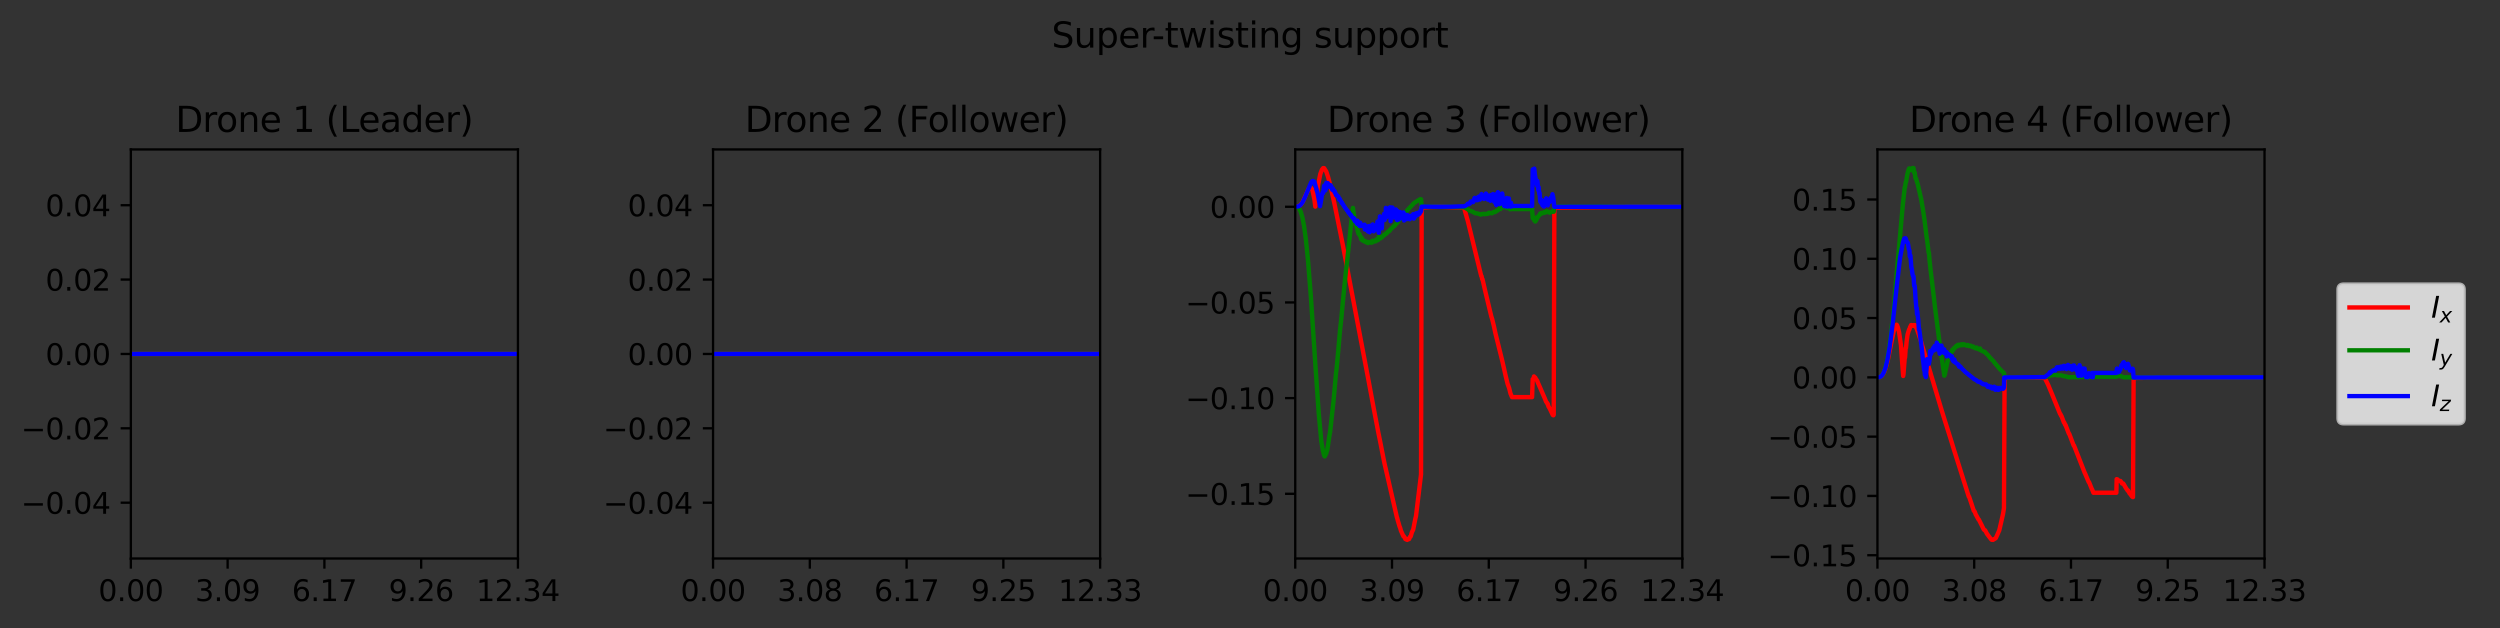 <?xml version="1.0" encoding="utf-8" standalone="no"?>
<!DOCTYPE svg PUBLIC "-//W3C//DTD SVG 1.1//EN"
  "http://www.w3.org/Graphics/SVG/1.1/DTD/svg11.dtd">
<svg xmlns:xlink="http://www.w3.org/1999/xlink" width="856.8pt" height="215.28pt" viewBox="0 0 856.8 215.28" xmlns="http://www.w3.org/2000/svg" version="1.1">
 <rect x="0" y="0" width="856.8" height="215.28" fill="#333333" stroke="none"/>
 <defs>
  <style type="text/css">*{stroke-linejoin: round; stroke-linecap: butt}</style>
 </defs>
 <g id="figure_1">
  <g id="patch_1">
   <path d="M -0 215.28 
L 856.8 215.28 
L 856.8 0 
L -0 0 
L -0 215.28 
z
" style="fill: none"/>
  </g>
  <g id="axes_1">
   <g id="patch_2">
    <path d="M 44.845 191.402 
L 177.506 191.402 
L 177.506 51.212 
L 44.845 51.212 
L 44.845 191.402 
z
" style="fill: none"/>
   </g>
   <g id="matplotlib.axis_1">
    <g id="xtick_1">
     <g id="line2d_1">
      <defs>
       <path id="m9b28d1000f" d="M 0 0 
L 0 3.5 
" style="stroke: #000000; stroke-width: 0.8"/>
      </defs>
      <g>
       <use xlink:href="#m9b28d1000f" x="44.845" y="191.402" style="stroke: #000000; stroke-width: 0.8"/>
      </g>
     </g>
     <g id="text_1">
      <!-- 0.00 -->
      <g transform="translate(33.712 206) scale(0.1 -0.1)">
       <defs>
        <path id="DejaVuSans-30" d="M 2034 4250 
Q 1547 4250 1301 3770 
Q 1056 3291 1056 2328 
Q 1056 1369 1301 889 
Q 1547 409 2034 409 
Q 2525 409 2770 889 
Q 3016 1369 3016 2328 
Q 3016 3291 2770 3770 
Q 2525 4250 2034 4250 
z
M 2034 4750 
Q 2819 4750 3233 4129 
Q 3647 3509 3647 2328 
Q 3647 1150 3233 529 
Q 2819 -91 2034 -91 
Q 1250 -91 836 529 
Q 422 1150 422 2328 
Q 422 3509 836 4129 
Q 1250 4750 2034 4750 
z
" transform="scale(0.016)"/>
        <path id="DejaVuSans-2e" d="M 684 794 
L 1344 794 
L 1344 0 
L 684 0 
L 684 794 
z
" transform="scale(0.016)"/>
       </defs>
       <use xlink:href="#DejaVuSans-30"/>
       <use xlink:href="#DejaVuSans-2e" x="63.623"/>
       <use xlink:href="#DejaVuSans-30" x="95.41"/>
       <use xlink:href="#DejaVuSans-30" x="159.033"/>
      </g>
     </g>
    </g>
    <g id="xtick_2">
     <g id="line2d_2">
      <g>
       <use xlink:href="#m9b28d1000f" x="78.011" y="191.402" style="stroke: #000000; stroke-width: 0.8"/>
      </g>
     </g>
     <g id="text_2">
      <!-- 3.09 -->
      <g transform="translate(66.878 206) scale(0.1 -0.1)">
       <defs>
        <path id="DejaVuSans-33" d="M 2597 2516 
Q 3050 2419 3304 2112 
Q 3559 1806 3559 1356 
Q 3559 666 3084 287 
Q 2609 -91 1734 -91 
Q 1441 -91 1130 -33 
Q 819 25 488 141 
L 488 750 
Q 750 597 1062 519 
Q 1375 441 1716 441 
Q 2309 441 2620 675 
Q 2931 909 2931 1356 
Q 2931 1769 2642 2001 
Q 2353 2234 1838 2234 
L 1294 2234 
L 1294 2753 
L 1863 2753 
Q 2328 2753 2575 2939 
Q 2822 3125 2822 3475 
Q 2822 3834 2567 4026 
Q 2313 4219 1838 4219 
Q 1578 4219 1281 4162 
Q 984 4106 628 3988 
L 628 4550 
Q 988 4650 1302 4700 
Q 1616 4750 1894 4750 
Q 2613 4750 3031 4423 
Q 3450 4097 3450 3541 
Q 3450 3153 3228 2886 
Q 3006 2619 2597 2516 
z
" transform="scale(0.016)"/>
        <path id="DejaVuSans-39" d="M 703 97 
L 703 672 
Q 941 559 1184 500 
Q 1428 441 1663 441 
Q 2288 441 2617 861 
Q 2947 1281 2994 2138 
Q 2813 1869 2534 1725 
Q 2256 1581 1919 1581 
Q 1219 1581 811 2004 
Q 403 2428 403 3163 
Q 403 3881 828 4315 
Q 1253 4750 1959 4750 
Q 2769 4750 3195 4129 
Q 3622 3509 3622 2328 
Q 3622 1225 3098 567 
Q 2575 -91 1691 -91 
Q 1453 -91 1209 -44 
Q 966 3 703 97 
z
M 1959 2075 
Q 2384 2075 2632 2365 
Q 2881 2656 2881 3163 
Q 2881 3666 2632 3958 
Q 2384 4250 1959 4250 
Q 1534 4250 1286 3958 
Q 1038 3666 1038 3163 
Q 1038 2656 1286 2365 
Q 1534 2075 1959 2075 
z
" transform="scale(0.016)"/>
       </defs>
       <use xlink:href="#DejaVuSans-33"/>
       <use xlink:href="#DejaVuSans-2e" x="63.623"/>
       <use xlink:href="#DejaVuSans-30" x="95.41"/>
       <use xlink:href="#DejaVuSans-39" x="159.033"/>
      </g>
     </g>
    </g>
    <g id="xtick_3">
     <g id="line2d_3">
      <g>
       <use xlink:href="#m9b28d1000f" x="111.176" y="191.402" style="stroke: #000000; stroke-width: 0.8"/>
      </g>
     </g>
     <g id="text_3">
      <!-- 6.17 -->
      <g transform="translate(100.043 206) scale(0.1 -0.1)">
       <defs>
        <path id="DejaVuSans-36" d="M 2113 2584 
Q 1688 2584 1439 2293 
Q 1191 2003 1191 1497 
Q 1191 994 1439 701 
Q 1688 409 2113 409 
Q 2538 409 2786 701 
Q 3034 994 3034 1497 
Q 3034 2003 2786 2293 
Q 2538 2584 2113 2584 
z
M 3366 4563 
L 3366 3988 
Q 3128 4100 2886 4159 
Q 2644 4219 2406 4219 
Q 1781 4219 1451 3797 
Q 1122 3375 1075 2522 
Q 1259 2794 1537 2939 
Q 1816 3084 2150 3084 
Q 2853 3084 3261 2657 
Q 3669 2231 3669 1497 
Q 3669 778 3244 343 
Q 2819 -91 2113 -91 
Q 1303 -91 875 529 
Q 447 1150 447 2328 
Q 447 3434 972 4092 
Q 1497 4750 2381 4750 
Q 2619 4750 2861 4703 
Q 3103 4656 3366 4563 
z
" transform="scale(0.016)"/>
        <path id="DejaVuSans-31" d="M 794 531 
L 1825 531 
L 1825 4091 
L 703 3866 
L 703 4441 
L 1819 4666 
L 2450 4666 
L 2450 531 
L 3481 531 
L 3481 0 
L 794 0 
L 794 531 
z
" transform="scale(0.016)"/>
        <path id="DejaVuSans-37" d="M 525 4666 
L 3525 4666 
L 3525 4397 
L 1831 0 
L 1172 0 
L 2766 4134 
L 525 4134 
L 525 4666 
z
" transform="scale(0.016)"/>
       </defs>
       <use xlink:href="#DejaVuSans-36"/>
       <use xlink:href="#DejaVuSans-2e" x="63.623"/>
       <use xlink:href="#DejaVuSans-31" x="95.41"/>
       <use xlink:href="#DejaVuSans-37" x="159.033"/>
      </g>
     </g>
    </g>
    <g id="xtick_4">
     <g id="line2d_4">
      <g>
       <use xlink:href="#m9b28d1000f" x="144.341" y="191.402" style="stroke: #000000; stroke-width: 0.8"/>
      </g>
     </g>
     <g id="text_4">
      <!-- 9.26 -->
      <g transform="translate(133.208 206) scale(0.1 -0.1)">
       <defs>
        <path id="DejaVuSans-32" d="M 1228 531 
L 3431 531 
L 3431 0 
L 469 0 
L 469 531 
Q 828 903 1448 1529 
Q 2069 2156 2228 2338 
Q 2531 2678 2651 2914 
Q 2772 3150 2772 3378 
Q 2772 3750 2511 3984 
Q 2250 4219 1831 4219 
Q 1534 4219 1204 4116 
Q 875 4013 500 3803 
L 500 4441 
Q 881 4594 1212 4672 
Q 1544 4750 1819 4750 
Q 2544 4750 2975 4387 
Q 3406 4025 3406 3419 
Q 3406 3131 3298 2873 
Q 3191 2616 2906 2266 
Q 2828 2175 2409 1742 
Q 1991 1309 1228 531 
z
" transform="scale(0.016)"/>
       </defs>
       <use xlink:href="#DejaVuSans-39"/>
       <use xlink:href="#DejaVuSans-2e" x="63.623"/>
       <use xlink:href="#DejaVuSans-32" x="95.41"/>
       <use xlink:href="#DejaVuSans-36" x="159.033"/>
      </g>
     </g>
    </g>
    <g id="xtick_5">
     <g id="line2d_5">
      <g>
       <use xlink:href="#m9b28d1000f" x="177.506" y="191.402" style="stroke: #000000; stroke-width: 0.8"/>
      </g>
     </g>
     <g id="text_5">
      <!-- 12.34 -->
      <g transform="translate(163.192 206) scale(0.1 -0.1)">
       <defs>
        <path id="DejaVuSans-34" d="M 2419 4116 
L 825 1625 
L 2419 1625 
L 2419 4116 
z
M 2253 4666 
L 3047 4666 
L 3047 1625 
L 3713 1625 
L 3713 1100 
L 3047 1100 
L 3047 0 
L 2419 0 
L 2419 1100 
L 313 1100 
L 313 1709 
L 2253 4666 
z
" transform="scale(0.016)"/>
       </defs>
       <use xlink:href="#DejaVuSans-31"/>
       <use xlink:href="#DejaVuSans-32" x="63.623"/>
       <use xlink:href="#DejaVuSans-2e" x="127.246"/>
       <use xlink:href="#DejaVuSans-33" x="159.033"/>
       <use xlink:href="#DejaVuSans-34" x="222.656"/>
      </g>
     </g>
    </g>
   </g>
   <g id="matplotlib.axis_2">
    <g id="ytick_1">
     <g id="line2d_6">
      <defs>
       <path id="m15943b37fe" d="M 0 0 
L -3.5 0 
" style="stroke: #000000; stroke-width: 0.8"/>
      </defs>
      <g>
       <use xlink:href="#m15943b37fe" x="44.845" y="172.285" style="stroke: #000000; stroke-width: 0.8"/>
      </g>
     </g>
     <g id="text_6">
      <!-- −0.04 -->
      <g transform="translate(7.2 176.084) scale(0.1 -0.1)">
       <defs>
        <path id="DejaVuSans-2212" d="M 678 2272 
L 4684 2272 
L 4684 1741 
L 678 1741 
L 678 2272 
z
" transform="scale(0.016)"/>
       </defs>
       <use xlink:href="#DejaVuSans-2212"/>
       <use xlink:href="#DejaVuSans-30" x="83.789"/>
       <use xlink:href="#DejaVuSans-2e" x="147.412"/>
       <use xlink:href="#DejaVuSans-30" x="179.199"/>
       <use xlink:href="#DejaVuSans-34" x="242.822"/>
      </g>
     </g>
    </g>
    <g id="ytick_2">
     <g id="line2d_7">
      <g>
       <use xlink:href="#m15943b37fe" x="44.845" y="146.796" style="stroke: #000000; stroke-width: 0.8"/>
      </g>
     </g>
     <g id="text_7">
      <!-- −0.02 -->
      <g transform="translate(7.2 150.595) scale(0.1 -0.1)">
       <use xlink:href="#DejaVuSans-2212"/>
       <use xlink:href="#DejaVuSans-30" x="83.789"/>
       <use xlink:href="#DejaVuSans-2e" x="147.412"/>
       <use xlink:href="#DejaVuSans-30" x="179.199"/>
       <use xlink:href="#DejaVuSans-32" x="242.822"/>
      </g>
     </g>
    </g>
    <g id="ytick_3">
     <g id="line2d_8">
      <g>
       <use xlink:href="#m15943b37fe" x="44.845" y="121.307" style="stroke: #000000; stroke-width: 0.8"/>
      </g>
     </g>
     <g id="text_8">
      <!-- 0.00 -->
      <g transform="translate(15.58 125.106) scale(0.1 -0.1)">
       <use xlink:href="#DejaVuSans-30"/>
       <use xlink:href="#DejaVuSans-2e" x="63.623"/>
       <use xlink:href="#DejaVuSans-30" x="95.41"/>
       <use xlink:href="#DejaVuSans-30" x="159.033"/>
      </g>
     </g>
    </g>
    <g id="ytick_4">
     <g id="line2d_9">
      <g>
       <use xlink:href="#m15943b37fe" x="44.845" y="95.818" style="stroke: #000000; stroke-width: 0.8"/>
      </g>
     </g>
     <g id="text_9">
      <!-- 0.02 -->
      <g transform="translate(15.58 99.617) scale(0.1 -0.1)">
       <use xlink:href="#DejaVuSans-30"/>
       <use xlink:href="#DejaVuSans-2e" x="63.623"/>
       <use xlink:href="#DejaVuSans-30" x="95.41"/>
       <use xlink:href="#DejaVuSans-32" x="159.033"/>
      </g>
     </g>
    </g>
    <g id="ytick_5">
     <g id="line2d_10">
      <g>
       <use xlink:href="#m15943b37fe" x="44.845" y="70.329" style="stroke: #000000; stroke-width: 0.8"/>
      </g>
     </g>
     <g id="text_10">
      <!-- 0.04 -->
      <g transform="translate(15.58 74.128) scale(0.1 -0.1)">
       <use xlink:href="#DejaVuSans-30"/>
       <use xlink:href="#DejaVuSans-2e" x="63.623"/>
       <use xlink:href="#DejaVuSans-30" x="95.41"/>
       <use xlink:href="#DejaVuSans-34" x="159.033"/>
      </g>
     </g>
    </g>
   </g>
   <g id="line2d_11">
    <path d="M 44.845 121.307 
L 177.506 121.307 
L 177.506 121.307 
" clip-path="url(#p5230f8a6ec)" style="fill: none; stroke: #ff0000; stroke-width: 1.5; stroke-linecap: square"/>
   </g>
   <g id="line2d_12">
    <path d="M 44.845 121.307 
L 177.506 121.307 
L 177.506 121.307 
" clip-path="url(#p5230f8a6ec)" style="fill: none; stroke: #008000; stroke-width: 1.5; stroke-linecap: square"/>
   </g>
   <g id="line2d_13">
    <path d="M 44.845 121.307 
L 177.506 121.307 
L 177.506 121.307 
" clip-path="url(#p5230f8a6ec)" style="fill: none; stroke: #0000ff; stroke-width: 1.5; stroke-linecap: square"/>
   </g>
   <g id="patch_3">
    <path d="M 44.845 191.402 
L 44.845 51.212 
" style="fill: none; stroke: #000000; stroke-width: 0.8; stroke-linejoin: miter; stroke-linecap: square"/>
   </g>
   <g id="patch_4">
    <path d="M 177.506 191.402 
L 177.506 51.212 
" style="fill: none; stroke: #000000; stroke-width: 0.8; stroke-linejoin: miter; stroke-linecap: square"/>
   </g>
   <g id="patch_5">
    <path d="M 44.845 191.402 
L 177.506 191.402 
" style="fill: none; stroke: #000000; stroke-width: 0.8; stroke-linejoin: miter; stroke-linecap: square"/>
   </g>
   <g id="patch_6">
    <path d="M 44.845 51.212 
L 177.506 51.212 
" style="fill: none; stroke: #000000; stroke-width: 0.8; stroke-linejoin: miter; stroke-linecap: square"/>
   </g>
   <g id="text_11">
    <!-- Drone 1 (Leader) -->
    <g transform="translate(60.171 45.212) scale(0.12 -0.12)">
     <defs>
      <path id="DejaVuSans-44" d="M 1259 4147 
L 1259 519 
L 2022 519 
Q 2988 519 3436 956 
Q 3884 1394 3884 2338 
Q 3884 3275 3436 3711 
Q 2988 4147 2022 4147 
L 1259 4147 
z
M 628 4666 
L 1925 4666 
Q 3281 4666 3915 4102 
Q 4550 3538 4550 2338 
Q 4550 1131 3912 565 
Q 3275 0 1925 0 
L 628 0 
L 628 4666 
z
" transform="scale(0.016)"/>
      <path id="DejaVuSans-72" d="M 2631 2963 
Q 2534 3019 2420 3045 
Q 2306 3072 2169 3072 
Q 1681 3072 1420 2755 
Q 1159 2438 1159 1844 
L 1159 0 
L 581 0 
L 581 3500 
L 1159 3500 
L 1159 2956 
Q 1341 3275 1631 3429 
Q 1922 3584 2338 3584 
Q 2397 3584 2469 3576 
Q 2541 3569 2628 3553 
L 2631 2963 
z
" transform="scale(0.016)"/>
      <path id="DejaVuSans-6f" d="M 1959 3097 
Q 1497 3097 1228 2736 
Q 959 2375 959 1747 
Q 959 1119 1226 758 
Q 1494 397 1959 397 
Q 2419 397 2687 759 
Q 2956 1122 2956 1747 
Q 2956 2369 2687 2733 
Q 2419 3097 1959 3097 
z
M 1959 3584 
Q 2709 3584 3137 3096 
Q 3566 2609 3566 1747 
Q 3566 888 3137 398 
Q 2709 -91 1959 -91 
Q 1206 -91 779 398 
Q 353 888 353 1747 
Q 353 2609 779 3096 
Q 1206 3584 1959 3584 
z
" transform="scale(0.016)"/>
      <path id="DejaVuSans-6e" d="M 3513 2113 
L 3513 0 
L 2938 0 
L 2938 2094 
Q 2938 2591 2744 2837 
Q 2550 3084 2163 3084 
Q 1697 3084 1428 2787 
Q 1159 2491 1159 1978 
L 1159 0 
L 581 0 
L 581 3500 
L 1159 3500 
L 1159 2956 
Q 1366 3272 1645 3428 
Q 1925 3584 2291 3584 
Q 2894 3584 3203 3211 
Q 3513 2838 3513 2113 
z
" transform="scale(0.016)"/>
      <path id="DejaVuSans-65" d="M 3597 1894 
L 3597 1613 
L 953 1613 
Q 991 1019 1311 708 
Q 1631 397 2203 397 
Q 2534 397 2845 478 
Q 3156 559 3463 722 
L 3463 178 
Q 3153 47 2828 -22 
Q 2503 -91 2169 -91 
Q 1331 -91 842 396 
Q 353 884 353 1716 
Q 353 2575 817 3079 
Q 1281 3584 2069 3584 
Q 2775 3584 3186 3129 
Q 3597 2675 3597 1894 
z
M 3022 2063 
Q 3016 2534 2758 2815 
Q 2500 3097 2075 3097 
Q 1594 3097 1305 2825 
Q 1016 2553 972 2059 
L 3022 2063 
z
" transform="scale(0.016)"/>
      <path id="DejaVuSans-20" transform="scale(0.016)"/>
      <path id="DejaVuSans-28" d="M 1984 4856 
Q 1566 4138 1362 3434 
Q 1159 2731 1159 2009 
Q 1159 1288 1364 580 
Q 1569 -128 1984 -844 
L 1484 -844 
Q 1016 -109 783 600 
Q 550 1309 550 2009 
Q 550 2706 781 3412 
Q 1013 4119 1484 4856 
L 1984 4856 
z
" transform="scale(0.016)"/>
      <path id="DejaVuSans-4c" d="M 628 4666 
L 1259 4666 
L 1259 531 
L 3531 531 
L 3531 0 
L 628 0 
L 628 4666 
z
" transform="scale(0.016)"/>
      <path id="DejaVuSans-61" d="M 2194 1759 
Q 1497 1759 1228 1600 
Q 959 1441 959 1056 
Q 959 750 1161 570 
Q 1363 391 1709 391 
Q 2188 391 2477 730 
Q 2766 1069 2766 1631 
L 2766 1759 
L 2194 1759 
z
M 3341 1997 
L 3341 0 
L 2766 0 
L 2766 531 
Q 2569 213 2275 61 
Q 1981 -91 1556 -91 
Q 1019 -91 701 211 
Q 384 513 384 1019 
Q 384 1609 779 1909 
Q 1175 2209 1959 2209 
L 2766 2209 
L 2766 2266 
Q 2766 2663 2505 2880 
Q 2244 3097 1772 3097 
Q 1472 3097 1187 3025 
Q 903 2953 641 2809 
L 641 3341 
Q 956 3463 1253 3523 
Q 1550 3584 1831 3584 
Q 2591 3584 2966 3190 
Q 3341 2797 3341 1997 
z
" transform="scale(0.016)"/>
      <path id="DejaVuSans-64" d="M 2906 2969 
L 2906 4863 
L 3481 4863 
L 3481 0 
L 2906 0 
L 2906 525 
Q 2725 213 2448 61 
Q 2172 -91 1784 -91 
Q 1150 -91 751 415 
Q 353 922 353 1747 
Q 353 2572 751 3078 
Q 1150 3584 1784 3584 
Q 2172 3584 2448 3432 
Q 2725 3281 2906 2969 
z
M 947 1747 
Q 947 1113 1208 752 
Q 1469 391 1925 391 
Q 2381 391 2643 752 
Q 2906 1113 2906 1747 
Q 2906 2381 2643 2742 
Q 2381 3103 1925 3103 
Q 1469 3103 1208 2742 
Q 947 2381 947 1747 
z
" transform="scale(0.016)"/>
      <path id="DejaVuSans-29" d="M 513 4856 
L 1013 4856 
Q 1481 4119 1714 3412 
Q 1947 2706 1947 2009 
Q 1947 1309 1714 600 
Q 1481 -109 1013 -844 
L 513 -844 
Q 928 -128 1133 580 
Q 1338 1288 1338 2009 
Q 1338 2731 1133 3434 
Q 928 4138 513 4856 
z
" transform="scale(0.016)"/>
     </defs>
     <use xlink:href="#DejaVuSans-44"/>
     <use xlink:href="#DejaVuSans-72" x="77.002"/>
     <use xlink:href="#DejaVuSans-6f" x="115.865"/>
     <use xlink:href="#DejaVuSans-6e" x="177.047"/>
     <use xlink:href="#DejaVuSans-65" x="240.426"/>
     <use xlink:href="#DejaVuSans-20" x="301.949"/>
     <use xlink:href="#DejaVuSans-31" x="333.736"/>
     <use xlink:href="#DejaVuSans-20" x="397.359"/>
     <use xlink:href="#DejaVuSans-28" x="429.146"/>
     <use xlink:href="#DejaVuSans-4c" x="468.16"/>
     <use xlink:href="#DejaVuSans-65" x="522.123"/>
     <use xlink:href="#DejaVuSans-61" x="583.646"/>
     <use xlink:href="#DejaVuSans-64" x="644.926"/>
     <use xlink:href="#DejaVuSans-65" x="708.402"/>
     <use xlink:href="#DejaVuSans-72" x="769.926"/>
     <use xlink:href="#DejaVuSans-29" x="811.039"/>
    </g>
   </g>
  </g>
  <g id="axes_2">
   <g id="patch_7">
    <path d="M 244.376 191.402 
L 377.037 191.402 
L 377.037 51.212 
L 244.376 51.212 
L 244.376 191.402 
z
" style="fill: none"/>
   </g>
   <g id="matplotlib.axis_3">
    <g id="xtick_6">
     <g id="line2d_14">
      <g>
       <use xlink:href="#m9b28d1000f" x="244.376" y="191.402" style="stroke: #000000; stroke-width: 0.8"/>
      </g>
     </g>
     <g id="text_12">
      <!-- 0.00 -->
      <g transform="translate(233.243 206) scale(0.1 -0.1)">
       <use xlink:href="#DejaVuSans-30"/>
       <use xlink:href="#DejaVuSans-2e" x="63.623"/>
       <use xlink:href="#DejaVuSans-30" x="95.41"/>
       <use xlink:href="#DejaVuSans-30" x="159.033"/>
      </g>
     </g>
    </g>
    <g id="xtick_7">
     <g id="line2d_15">
      <g>
       <use xlink:href="#m9b28d1000f" x="277.541" y="191.402" style="stroke: #000000; stroke-width: 0.8"/>
      </g>
     </g>
     <g id="text_13">
      <!-- 3.08 -->
      <g transform="translate(266.408 206) scale(0.1 -0.1)">
       <defs>
        <path id="DejaVuSans-38" d="M 2034 2216 
Q 1584 2216 1326 1975 
Q 1069 1734 1069 1313 
Q 1069 891 1326 650 
Q 1584 409 2034 409 
Q 2484 409 2743 651 
Q 3003 894 3003 1313 
Q 3003 1734 2745 1975 
Q 2488 2216 2034 2216 
z
M 1403 2484 
Q 997 2584 770 2862 
Q 544 3141 544 3541 
Q 544 4100 942 4425 
Q 1341 4750 2034 4750 
Q 2731 4750 3128 4425 
Q 3525 4100 3525 3541 
Q 3525 3141 3298 2862 
Q 3072 2584 2669 2484 
Q 3125 2378 3379 2068 
Q 3634 1759 3634 1313 
Q 3634 634 3220 271 
Q 2806 -91 2034 -91 
Q 1263 -91 848 271 
Q 434 634 434 1313 
Q 434 1759 690 2068 
Q 947 2378 1403 2484 
z
M 1172 3481 
Q 1172 3119 1398 2916 
Q 1625 2713 2034 2713 
Q 2441 2713 2670 2916 
Q 2900 3119 2900 3481 
Q 2900 3844 2670 4047 
Q 2441 4250 2034 4250 
Q 1625 4250 1398 4047 
Q 1172 3844 1172 3481 
z
" transform="scale(0.016)"/>
       </defs>
       <use xlink:href="#DejaVuSans-33"/>
       <use xlink:href="#DejaVuSans-2e" x="63.623"/>
       <use xlink:href="#DejaVuSans-30" x="95.41"/>
       <use xlink:href="#DejaVuSans-38" x="159.033"/>
      </g>
     </g>
    </g>
    <g id="xtick_8">
     <g id="line2d_16">
      <g>
       <use xlink:href="#m9b28d1000f" x="310.706" y="191.402" style="stroke: #000000; stroke-width: 0.8"/>
      </g>
     </g>
     <g id="text_14">
      <!-- 6.17 -->
      <g transform="translate(299.573 206) scale(0.1 -0.1)">
       <use xlink:href="#DejaVuSans-36"/>
       <use xlink:href="#DejaVuSans-2e" x="63.623"/>
       <use xlink:href="#DejaVuSans-31" x="95.41"/>
       <use xlink:href="#DejaVuSans-37" x="159.033"/>
      </g>
     </g>
    </g>
    <g id="xtick_9">
     <g id="line2d_17">
      <g>
       <use xlink:href="#m9b28d1000f" x="343.871" y="191.402" style="stroke: #000000; stroke-width: 0.8"/>
      </g>
     </g>
     <g id="text_15">
      <!-- 9.25 -->
      <g transform="translate(332.739 206) scale(0.1 -0.1)">
       <defs>
        <path id="DejaVuSans-35" d="M 691 4666 
L 3169 4666 
L 3169 4134 
L 1269 4134 
L 1269 2991 
Q 1406 3038 1543 3061 
Q 1681 3084 1819 3084 
Q 2600 3084 3056 2656 
Q 3513 2228 3513 1497 
Q 3513 744 3044 326 
Q 2575 -91 1722 -91 
Q 1428 -91 1123 -41 
Q 819 9 494 109 
L 494 744 
Q 775 591 1075 516 
Q 1375 441 1709 441 
Q 2250 441 2565 725 
Q 2881 1009 2881 1497 
Q 2881 1984 2565 2268 
Q 2250 2553 1709 2553 
Q 1456 2553 1204 2497 
Q 953 2441 691 2322 
L 691 4666 
z
" transform="scale(0.016)"/>
       </defs>
       <use xlink:href="#DejaVuSans-39"/>
       <use xlink:href="#DejaVuSans-2e" x="63.623"/>
       <use xlink:href="#DejaVuSans-32" x="95.41"/>
       <use xlink:href="#DejaVuSans-35" x="159.033"/>
      </g>
     </g>
    </g>
    <g id="xtick_10">
     <g id="line2d_18">
      <g>
       <use xlink:href="#m9b28d1000f" x="377.037" y="191.402" style="stroke: #000000; stroke-width: 0.8"/>
      </g>
     </g>
     <g id="text_16">
      <!-- 12.33 -->
      <g transform="translate(362.723 206) scale(0.1 -0.1)">
       <use xlink:href="#DejaVuSans-31"/>
       <use xlink:href="#DejaVuSans-32" x="63.623"/>
       <use xlink:href="#DejaVuSans-2e" x="127.246"/>
       <use xlink:href="#DejaVuSans-33" x="159.033"/>
       <use xlink:href="#DejaVuSans-33" x="222.656"/>
      </g>
     </g>
    </g>
   </g>
   <g id="matplotlib.axis_4">
    <g id="ytick_6">
     <g id="line2d_19">
      <g>
       <use xlink:href="#m15943b37fe" x="244.376" y="172.285" style="stroke: #000000; stroke-width: 0.8"/>
      </g>
     </g>
     <g id="text_17">
      <!-- −0.04 -->
      <g transform="translate(206.73 176.084) scale(0.1 -0.1)">
       <use xlink:href="#DejaVuSans-2212"/>
       <use xlink:href="#DejaVuSans-30" x="83.789"/>
       <use xlink:href="#DejaVuSans-2e" x="147.412"/>
       <use xlink:href="#DejaVuSans-30" x="179.199"/>
       <use xlink:href="#DejaVuSans-34" x="242.822"/>
      </g>
     </g>
    </g>
    <g id="ytick_7">
     <g id="line2d_20">
      <g>
       <use xlink:href="#m15943b37fe" x="244.376" y="146.796" style="stroke: #000000; stroke-width: 0.8"/>
      </g>
     </g>
     <g id="text_18">
      <!-- −0.02 -->
      <g transform="translate(206.73 150.595) scale(0.1 -0.1)">
       <use xlink:href="#DejaVuSans-2212"/>
       <use xlink:href="#DejaVuSans-30" x="83.789"/>
       <use xlink:href="#DejaVuSans-2e" x="147.412"/>
       <use xlink:href="#DejaVuSans-30" x="179.199"/>
       <use xlink:href="#DejaVuSans-32" x="242.822"/>
      </g>
     </g>
    </g>
    <g id="ytick_8">
     <g id="line2d_21">
      <g>
       <use xlink:href="#m15943b37fe" x="244.376" y="121.307" style="stroke: #000000; stroke-width: 0.8"/>
      </g>
     </g>
     <g id="text_19">
      <!-- 0.00 -->
      <g transform="translate(215.11 125.106) scale(0.1 -0.1)">
       <use xlink:href="#DejaVuSans-30"/>
       <use xlink:href="#DejaVuSans-2e" x="63.623"/>
       <use xlink:href="#DejaVuSans-30" x="95.41"/>
       <use xlink:href="#DejaVuSans-30" x="159.033"/>
      </g>
     </g>
    </g>
    <g id="ytick_9">
     <g id="line2d_22">
      <g>
       <use xlink:href="#m15943b37fe" x="244.376" y="95.818" style="stroke: #000000; stroke-width: 0.8"/>
      </g>
     </g>
     <g id="text_20">
      <!-- 0.02 -->
      <g transform="translate(215.11 99.617) scale(0.1 -0.1)">
       <use xlink:href="#DejaVuSans-30"/>
       <use xlink:href="#DejaVuSans-2e" x="63.623"/>
       <use xlink:href="#DejaVuSans-30" x="95.41"/>
       <use xlink:href="#DejaVuSans-32" x="159.033"/>
      </g>
     </g>
    </g>
    <g id="ytick_10">
     <g id="line2d_23">
      <g>
       <use xlink:href="#m15943b37fe" x="244.376" y="70.329" style="stroke: #000000; stroke-width: 0.8"/>
      </g>
     </g>
     <g id="text_21">
      <!-- 0.04 -->
      <g transform="translate(215.11 74.128) scale(0.1 -0.1)">
       <use xlink:href="#DejaVuSans-30"/>
       <use xlink:href="#DejaVuSans-2e" x="63.623"/>
       <use xlink:href="#DejaVuSans-30" x="95.41"/>
       <use xlink:href="#DejaVuSans-34" x="159.033"/>
      </g>
     </g>
    </g>
   </g>
   <g id="line2d_24">
    <path d="M 244.376 121.307 
L 377.037 121.307 
L 377.037 121.307 
" clip-path="url(#p09a53c6821)" style="fill: none; stroke: #ff0000; stroke-width: 1.5; stroke-linecap: square"/>
   </g>
   <g id="line2d_25">
    <path d="M 244.376 121.307 
L 377.037 121.307 
L 377.037 121.307 
" clip-path="url(#p09a53c6821)" style="fill: none; stroke: #008000; stroke-width: 1.5; stroke-linecap: square"/>
   </g>
   <g id="line2d_26">
    <path d="M 244.376 121.307 
L 377.037 121.307 
L 377.037 121.307 
" clip-path="url(#p09a53c6821)" style="fill: none; stroke: #0000ff; stroke-width: 1.5; stroke-linecap: square"/>
   </g>
   <g id="patch_8">
    <path d="M 244.376 191.402 
L 244.376 51.212 
" style="fill: none; stroke: #000000; stroke-width: 0.8; stroke-linejoin: miter; stroke-linecap: square"/>
   </g>
   <g id="patch_9">
    <path d="M 377.037 191.402 
L 377.037 51.212 
" style="fill: none; stroke: #000000; stroke-width: 0.8; stroke-linejoin: miter; stroke-linecap: square"/>
   </g>
   <g id="patch_10">
    <path d="M 244.376 191.402 
L 377.037 191.402 
" style="fill: none; stroke: #000000; stroke-width: 0.8; stroke-linejoin: miter; stroke-linecap: square"/>
   </g>
   <g id="patch_11">
    <path d="M 244.376 51.212 
L 377.037 51.212 
" style="fill: none; stroke: #000000; stroke-width: 0.8; stroke-linejoin: miter; stroke-linecap: square"/>
   </g>
   <g id="text_22">
    <!-- Drone 2 (Follower) -->
    <g transform="translate(255.301 45.212) scale(0.12 -0.12)">
     <defs>
      <path id="DejaVuSans-46" d="M 628 4666 
L 3309 4666 
L 3309 4134 
L 1259 4134 
L 1259 2759 
L 3109 2759 
L 3109 2228 
L 1259 2228 
L 1259 0 
L 628 0 
L 628 4666 
z
" transform="scale(0.016)"/>
      <path id="DejaVuSans-6c" d="M 603 4863 
L 1178 4863 
L 1178 0 
L 603 0 
L 603 4863 
z
" transform="scale(0.016)"/>
      <path id="DejaVuSans-77" d="M 269 3500 
L 844 3500 
L 1563 769 
L 2278 3500 
L 2956 3500 
L 3675 769 
L 4391 3500 
L 4966 3500 
L 4050 0 
L 3372 0 
L 2619 2869 
L 1863 0 
L 1184 0 
L 269 3500 
z
" transform="scale(0.016)"/>
     </defs>
     <use xlink:href="#DejaVuSans-44"/>
     <use xlink:href="#DejaVuSans-72" x="77.002"/>
     <use xlink:href="#DejaVuSans-6f" x="115.865"/>
     <use xlink:href="#DejaVuSans-6e" x="177.047"/>
     <use xlink:href="#DejaVuSans-65" x="240.426"/>
     <use xlink:href="#DejaVuSans-20" x="301.949"/>
     <use xlink:href="#DejaVuSans-32" x="333.736"/>
     <use xlink:href="#DejaVuSans-20" x="397.359"/>
     <use xlink:href="#DejaVuSans-28" x="429.146"/>
     <use xlink:href="#DejaVuSans-46" x="468.16"/>
     <use xlink:href="#DejaVuSans-6f" x="522.055"/>
     <use xlink:href="#DejaVuSans-6c" x="583.236"/>
     <use xlink:href="#DejaVuSans-6c" x="611.02"/>
     <use xlink:href="#DejaVuSans-6f" x="638.803"/>
     <use xlink:href="#DejaVuSans-77" x="699.984"/>
     <use xlink:href="#DejaVuSans-65" x="781.771"/>
     <use xlink:href="#DejaVuSans-72" x="843.295"/>
     <use xlink:href="#DejaVuSans-29" x="884.408"/>
    </g>
   </g>
  </g>
  <g id="axes_3">
   <g id="patch_12">
    <path d="M 443.906 191.402 
L 576.567 191.402 
L 576.567 51.212 
L 443.906 51.212 
L 443.906 191.402 
z
" style="fill: none"/>
   </g>
   <g id="matplotlib.axis_5">
    <g id="xtick_11">
     <g id="line2d_27">
      <g>
       <use xlink:href="#m9b28d1000f" x="443.906" y="191.402" style="stroke: #000000; stroke-width: 0.8"/>
      </g>
     </g>
     <g id="text_23">
      <!-- 0.00 -->
      <g transform="translate(432.773 206) scale(0.1 -0.1)">
       <use xlink:href="#DejaVuSans-30"/>
       <use xlink:href="#DejaVuSans-2e" x="63.623"/>
       <use xlink:href="#DejaVuSans-30" x="95.41"/>
       <use xlink:href="#DejaVuSans-30" x="159.033"/>
      </g>
     </g>
    </g>
    <g id="xtick_12">
     <g id="line2d_28">
      <g>
       <use xlink:href="#m9b28d1000f" x="477.071" y="191.402" style="stroke: #000000; stroke-width: 0.8"/>
      </g>
     </g>
     <g id="text_24">
      <!-- 3.09 -->
      <g transform="translate(465.939 206) scale(0.1 -0.1)">
       <use xlink:href="#DejaVuSans-33"/>
       <use xlink:href="#DejaVuSans-2e" x="63.623"/>
       <use xlink:href="#DejaVuSans-30" x="95.41"/>
       <use xlink:href="#DejaVuSans-39" x="159.033"/>
      </g>
     </g>
    </g>
    <g id="xtick_13">
     <g id="line2d_29">
      <g>
       <use xlink:href="#m9b28d1000f" x="510.237" y="191.402" style="stroke: #000000; stroke-width: 0.8"/>
      </g>
     </g>
     <g id="text_25">
      <!-- 6.17 -->
      <g transform="translate(499.104 206) scale(0.1 -0.1)">
       <use xlink:href="#DejaVuSans-36"/>
       <use xlink:href="#DejaVuSans-2e" x="63.623"/>
       <use xlink:href="#DejaVuSans-31" x="95.41"/>
       <use xlink:href="#DejaVuSans-37" x="159.033"/>
      </g>
     </g>
    </g>
    <g id="xtick_14">
     <g id="line2d_30">
      <g>
       <use xlink:href="#m9b28d1000f" x="543.402" y="191.402" style="stroke: #000000; stroke-width: 0.8"/>
      </g>
     </g>
     <g id="text_26">
      <!-- 9.26 -->
      <g transform="translate(532.269 206) scale(0.1 -0.1)">
       <use xlink:href="#DejaVuSans-39"/>
       <use xlink:href="#DejaVuSans-2e" x="63.623"/>
       <use xlink:href="#DejaVuSans-32" x="95.41"/>
       <use xlink:href="#DejaVuSans-36" x="159.033"/>
      </g>
     </g>
    </g>
    <g id="xtick_15">
     <g id="line2d_31">
      <g>
       <use xlink:href="#m9b28d1000f" x="576.567" y="191.402" style="stroke: #000000; stroke-width: 0.8"/>
      </g>
     </g>
     <g id="text_27">
      <!-- 12.34 -->
      <g transform="translate(562.253 206) scale(0.1 -0.1)">
       <use xlink:href="#DejaVuSans-31"/>
       <use xlink:href="#DejaVuSans-32" x="63.623"/>
       <use xlink:href="#DejaVuSans-2e" x="127.246"/>
       <use xlink:href="#DejaVuSans-33" x="159.033"/>
       <use xlink:href="#DejaVuSans-34" x="222.656"/>
      </g>
     </g>
    </g>
   </g>
   <g id="matplotlib.axis_6">
    <g id="ytick_11">
     <g id="line2d_32">
      <g>
       <use xlink:href="#m15943b37fe" x="443.906" y="169.235" style="stroke: #000000; stroke-width: 0.8"/>
      </g>
     </g>
     <g id="text_28">
      <!-- −0.15 -->
      <g transform="translate(406.261 173.035) scale(0.1 -0.1)">
       <use xlink:href="#DejaVuSans-2212"/>
       <use xlink:href="#DejaVuSans-30" x="83.789"/>
       <use xlink:href="#DejaVuSans-2e" x="147.412"/>
       <use xlink:href="#DejaVuSans-31" x="179.199"/>
       <use xlink:href="#DejaVuSans-35" x="242.822"/>
      </g>
     </g>
    </g>
    <g id="ytick_12">
     <g id="line2d_33">
      <g>
       <use xlink:href="#m15943b37fe" x="443.906" y="136.441" style="stroke: #000000; stroke-width: 0.8"/>
      </g>
     </g>
     <g id="text_29">
      <!-- −0.10 -->
      <g transform="translate(406.261 140.241) scale(0.1 -0.1)">
       <use xlink:href="#DejaVuSans-2212"/>
       <use xlink:href="#DejaVuSans-30" x="83.789"/>
       <use xlink:href="#DejaVuSans-2e" x="147.412"/>
       <use xlink:href="#DejaVuSans-31" x="179.199"/>
       <use xlink:href="#DejaVuSans-30" x="242.822"/>
      </g>
     </g>
    </g>
    <g id="ytick_13">
     <g id="line2d_34">
      <g>
       <use xlink:href="#m15943b37fe" x="443.906" y="103.647" style="stroke: #000000; stroke-width: 0.8"/>
      </g>
     </g>
     <g id="text_30">
      <!-- −0.05 -->
      <g transform="translate(406.261 107.447) scale(0.1 -0.1)">
       <use xlink:href="#DejaVuSans-2212"/>
       <use xlink:href="#DejaVuSans-30" x="83.789"/>
       <use xlink:href="#DejaVuSans-2e" x="147.412"/>
       <use xlink:href="#DejaVuSans-30" x="179.199"/>
       <use xlink:href="#DejaVuSans-35" x="242.822"/>
      </g>
     </g>
    </g>
    <g id="ytick_14">
     <g id="line2d_35">
      <g>
       <use xlink:href="#m15943b37fe" x="443.906" y="70.853" style="stroke: #000000; stroke-width: 0.8"/>
      </g>
     </g>
     <g id="text_31">
      <!-- 0.00 -->
      <g transform="translate(414.641 74.653) scale(0.1 -0.1)">
       <use xlink:href="#DejaVuSans-30"/>
       <use xlink:href="#DejaVuSans-2e" x="63.623"/>
       <use xlink:href="#DejaVuSans-30" x="95.41"/>
       <use xlink:href="#DejaVuSans-30" x="159.033"/>
      </g>
     </g>
    </g>
   </g>
   <g id="line2d_36">
    <path d="M 443.906 70.853 
L 444.874 70.746 
L 445.411 70.466 
L 445.949 69.93 
L 446.594 68.894 
L 447.346 67.226 
L 448.529 64.653 
L 449.066 64.18 
L 449.496 64.495 
L 449.819 65.296 
L 450.464 68.299 
L 450.786 70.806 
L 451.754 63.361 
L 452.506 59.587 
L 453.044 58.154 
L 453.474 57.617 
L 453.796 57.622 
L 454.549 58.823 
L 455.194 60.783 
L 455.946 63.616 
L 457.344 69.833 
L 460.139 83.61 
L 469.169 131.186 
L 470.782 139.859 
L 471.319 142.684 
L 472.394 148.327 
L 472.824 150.392 
L 473.147 152.013 
L 474.222 157.485 
L 474.545 159.057 
L 478.737 177.273 
L 478.845 177.545 
L 479.06 178.406 
L 479.705 180.581 
L 479.812 180.732 
L 480.135 181.9 
L 480.995 183.82 
L 481.102 183.743 
L 481.425 184.257 
L 481.64 184.74 
L 481.855 184.673 
L 481.962 184.912 
L 482.07 184.683 
L 482.285 185.03 
L 482.5 184.877 
L 482.715 184.793 
L 482.93 184.753 
L 483.252 183.947 
L 483.36 183.971 
L 483.467 183.873 
L 483.897 182.386 
L 484.327 181.502 
L 485.08 177.724 
L 485.295 176.836 
L 485.51 175.041 
L 487.015 162.613 
L 487.23 71.177 
L 490.025 70.962 
L 493.68 70.865 
L 501.743 71.192 
L 503.033 75.687 
L 507.656 94.63 
L 507.763 94.63 
L 507.978 95.701 
L 508.086 95.701 
L 508.946 99.462 
L 511.096 108.435 
L 511.419 109.444 
L 511.956 111.639 
L 512.494 114.147 
L 514.859 123.676 
L 516.041 128.915 
L 516.686 131.564 
L 517.224 133.025 
L 517.654 134.805 
L 518.191 136.106 
L 525.072 136.106 
L 525.287 129.935 
L 525.609 129.935 
L 525.717 129.012 
L 525.932 129.374 
L 526.147 129.402 
L 526.362 129.827 
L 526.792 130.425 
L 527.114 131.248 
L 527.437 131.957 
L 529.48 136.658 
L 529.91 137.749 
L 530.125 137.961 
L 530.232 138.085 
L 530.34 138.452 
L 530.447 138.41 
L 530.662 139.239 
L 531.092 139.943 
L 532.167 142.214 
L 532.275 142.206 
L 532.382 142.34 
L 532.49 142.168 
L 532.705 71.193 
L 560.549 70.86 
L 576.567 70.847 
L 576.567 70.847 
" clip-path="url(#p0f42202eb7)" style="fill: none; stroke: #ff0000; stroke-width: 1.5; stroke-linecap: square"/>
   </g>
   <g id="line2d_37">
    <path d="M 443.906 70.853 
L 444.551 70.932 
L 444.981 71.192 
L 445.411 71.752 
L 445.841 72.714 
L 446.379 74.62 
L 446.916 77.444 
L 447.561 82.17 
L 448.314 89.595 
L 449.281 101.912 
L 450.786 124.731 
L 451.969 141.774 
L 452.829 151.079 
L 453.366 154.379 
L 453.796 156.09 
L 454.011 156.425 
L 454.441 155.574 
L 454.549 155.388 
L 454.764 154.356 
L 454.871 154.316 
L 455.194 152.198 
L 455.624 149.263 
L 455.839 148.172 
L 457.022 137.499 
L 457.882 127.871 
L 458.097 126.163 
L 458.419 122.772 
L 458.742 119.087 
L 459.279 112.968 
L 459.709 109.093 
L 460.139 104.364 
L 461.322 92.372 
L 461.429 91.885 
L 463.579 71.753 
L 463.687 71.251 
L 464.332 75.651 
L 464.439 75.373 
L 464.762 77.077 
L 464.869 77.721 
L 464.977 77.638 
L 465.407 79.544 
L 465.622 80.186 
L 465.837 80.115 
L 466.267 81.184 
L 466.374 81.171 
L 466.482 81.992 
L 466.589 81.535 
L 466.697 82.072 
L 466.804 81.643 
L 466.912 82.396 
L 467.019 82.155 
L 467.127 82.479 
L 467.342 82.507 
L 467.449 82.562 
L 467.557 82.745 
L 467.664 82.496 
L 467.772 82.816 
L 467.987 82.815 
L 468.309 83.099 
L 468.417 82.837 
L 468.524 83.082 
L 468.632 82.923 
L 468.847 83.298 
L 468.954 83.136 
L 469.062 83.169 
L 469.277 83.023 
L 469.384 82.979 
L 469.599 83.057 
L 469.707 83.094 
L 469.814 83.005 
L 469.922 83.183 
L 470.029 82.767 
L 470.137 83.164 
L 470.352 82.507 
L 470.567 82.964 
L 470.782 82.533 
L 470.889 82.634 
L 470.997 82.564 
L 471.104 82.703 
L 471.319 82.453 
L 471.427 82.717 
L 471.642 82.077 
L 471.749 82.177 
L 471.857 82.441 
L 472.179 82.138 
L 472.287 82.283 
L 472.502 81.188 
L 472.609 81.897 
L 472.932 81.487 
L 473.147 81.688 
L 473.469 81.208 
L 473.684 81.27 
L 474.114 80.684 
L 474.329 80.469 
L 474.437 80.614 
L 474.867 80.113 
L 474.975 80.162 
L 475.082 79.962 
L 475.19 80.02 
L 475.405 79.769 
L 475.62 79.465 
L 475.727 79.447 
L 476.05 79.141 
L 476.157 79.195 
L 476.802 78.347 
L 477.017 78.223 
L 477.555 77.609 
L 477.77 77.571 
L 477.985 77.211 
L 478.092 77.269 
L 478.307 76.917 
L 478.522 76.659 
L 478.63 76.466 
L 478.737 76.545 
L 478.952 76.2 
L 480.35 74.494 
L 480.565 74.21 
L 481.102 73.541 
L 482.392 71.992 
L 484.65 69.556 
L 486.477 68.415 
L 486.585 68.438 
L 486.8 68.258 
L 487.015 68.304 
L 487.23 70.782 
L 492.605 70.857 
L 496.798 70.876 
L 501.958 71.07 
L 503.893 72.304 
L 504.323 72.346 
L 504.538 72.493 
L 505.613 73.087 
L 506.151 73.108 
L 507.118 73.381 
L 507.441 73.553 
L 507.548 73.553 
L 507.763 73.365 
L 508.516 73.281 
L 508.623 73.413 
L 508.731 73.288 
L 508.838 73.384 
L 509.053 73.33 
L 509.161 73.384 
L 509.376 73.257 
L 509.699 73.263 
L 509.914 73.284 
L 510.129 73.024 
L 510.236 72.924 
L 510.451 72.929 
L 511.311 73.11 
L 511.956 72.625 
L 512.171 72.681 
L 512.279 72.608 
L 512.386 72.695 
L 512.924 72.218 
L 513.031 72.271 
L 513.461 71.959 
L 513.784 71.48 
L 513.891 71.429 
L 514.214 71.645 
L 514.321 71.286 
L 514.536 71.35 
L 514.751 71.272 
L 514.966 70.983 
L 515.826 70.887 
L 516.041 71.165 
L 516.149 71.278 
L 516.256 71.138 
L 516.364 71.321 
L 516.471 71.251 
L 516.579 71.325 
L 516.794 70.859 
L 517.116 70.868 
L 517.331 71.44 
L 517.439 71.442 
L 517.546 71.729 
L 517.654 71.525 
L 517.869 71.623 
L 517.976 71.582 
L 518.191 71.664 
L 525.072 71.664 
L 525.287 74.831 
L 525.609 74.831 
L 525.717 74.437 
L 525.824 75.556 
L 526.039 75.478 
L 526.147 75.919 
L 526.362 75.69 
L 526.899 74.674 
L 527.114 74.212 
L 527.652 73.636 
L 527.867 73.163 
L 527.974 73.349 
L 528.189 72.999 
L 528.405 72.977 
L 528.512 73.153 
L 528.727 72.952 
L 529.157 72.762 
L 529.372 72.91 
L 529.48 72.885 
L 529.695 72.53 
L 529.91 72.756 
L 530.125 72.394 
L 530.447 72.648 
L 530.555 72.563 
L 531.092 72.896 
L 531.307 72.707 
L 532.382 72.518 
L 532.49 72.561 
L 532.705 70.822 
L 534.532 70.801 
L 539.693 70.831 
L 576.567 70.846 
L 576.567 70.846 
" clip-path="url(#p0f42202eb7)" style="fill: none; stroke: #008000; stroke-width: 1.5; stroke-linecap: square"/>
   </g>
   <g id="line2d_38">
    <path d="M 443.906 70.853 
L 444.874 70.755 
L 445.411 70.489 
L 445.949 69.985 
L 446.486 69.192 
L 447.239 67.587 
L 449.389 62.447 
L 449.819 62.026 
L 449.926 62.122 
L 450.034 62.022 
L 450.141 62.297 
L 450.249 62.174 
L 450.356 62.488 
L 450.464 62.269 
L 451.539 66.127 
L 452.399 70.667 
L 452.829 68.276 
L 453.044 66.739 
L 453.366 65.869 
L 453.474 66.203 
L 453.796 63.697 
L 453.904 63.738 
L 454.011 63.497 
L 454.226 65.279 
L 454.334 63.972 
L 454.441 64.783 
L 454.549 62.653 
L 454.764 63.818 
L 454.871 63.182 
L 454.979 63.581 
L 455.086 62.758 
L 455.301 63.947 
L 455.409 63.513 
L 455.516 63.918 
L 455.624 63.652 
L 455.731 64.011 
L 455.946 63.414 
L 456.054 63.984 
L 456.161 63.665 
L 456.269 63.936 
L 456.376 64.658 
L 456.484 64.559 
L 456.591 65.033 
L 456.807 64.602 
L 456.914 65.26 
L 457.022 65.235 
L 457.237 65.402 
L 457.344 65.369 
L 457.452 66.013 
L 457.559 65.879 
L 457.882 66.899 
L 457.989 66.646 
L 458.419 67.266 
L 458.634 67.282 
L 458.957 68.428 
L 459.064 68.04 
L 459.172 68.233 
L 459.387 68.769 
L 459.709 69.112 
L 459.817 69.575 
L 459.924 69.408 
L 460.139 69.878 
L 460.462 70.37 
L 460.892 71.028 
L 461.644 72.101 
L 461.752 72.123 
L 462.182 72.927 
L 462.289 72.766 
L 462.504 73.239 
L 462.719 73.54 
L 462.827 73.485 
L 462.934 73.915 
L 463.042 73.72 
L 463.257 74.148 
L 463.472 74.606 
L 463.794 74.786 
L 463.902 75.079 
L 464.009 74.751 
L 464.117 75.403 
L 464.224 75.061 
L 464.332 75.841 
L 464.439 75.441 
L 465.084 76.714 
L 465.192 75.638 
L 465.407 75.941 
L 465.729 77.146 
L 465.837 77.108 
L 465.944 77.433 
L 466.159 76.302 
L 466.482 77.406 
L 466.589 77.271 
L 466.804 77.372 
L 466.912 77.241 
L 467.019 77.455 
L 467.127 77.369 
L 467.234 77.068 
L 467.342 77.373 
L 467.449 77.303 
L 467.557 77.834 
L 467.664 77.01 
L 467.772 78.637 
L 467.879 77.308 
L 467.987 77.712 
L 468.094 78.748 
L 468.417 78.167 
L 468.739 78.994 
L 468.847 79.354 
L 469.062 77.49 
L 469.384 79.603 
L 469.599 77.428 
L 469.707 79.095 
L 469.814 77.335 
L 469.922 77.625 
L 470.137 79.067 
L 470.244 77.794 
L 470.352 78.049 
L 470.459 76.922 
L 470.567 78.545 
L 470.674 77.13 
L 470.782 79.274 
L 470.997 77.26 
L 471.104 77.716 
L 471.212 78.812 
L 471.427 78.576 
L 471.642 78.42 
L 471.749 77.659 
L 471.857 78.463 
L 472.072 75.92 
L 472.179 76.233 
L 472.502 79.746 
L 472.717 75.645 
L 472.824 76.426 
L 472.932 74.149 
L 473.039 76.398 
L 473.147 75.934 
L 473.254 76.359 
L 473.362 76.165 
L 473.469 75.405 
L 473.577 78.243 
L 473.792 74.738 
L 473.899 75.654 
L 474.114 75.33 
L 474.222 75.268 
L 474.329 73.308 
L 474.545 75.389 
L 474.76 73.792 
L 474.867 74.532 
L 474.975 71.239 
L 475.082 74.489 
L 475.19 71.803 
L 475.297 73.432 
L 475.405 71.653 
L 475.62 72.589 
L 475.727 72.703 
L 475.835 71.493 
L 475.942 72.06 
L 476.05 71.886 
L 476.157 72.166 
L 476.372 71.048 
L 476.48 72.195 
L 476.587 75.792 
L 476.695 71.058 
L 476.91 72.267 
L 477.017 71.286 
L 477.125 72.837 
L 477.232 71.136 
L 477.447 73.299 
L 477.555 72.034 
L 477.662 74.557 
L 477.77 73.44 
L 477.877 74.439 
L 478.092 72.907 
L 478.2 72.53 
L 478.307 74.083 
L 478.415 71.789 
L 478.63 74.882 
L 478.737 73.484 
L 478.845 75.466 
L 478.952 72.288 
L 479.167 74.491 
L 479.382 72.914 
L 479.49 75.17 
L 479.705 73.401 
L 479.812 74.949 
L 479.92 72.69 
L 480.027 74.775 
L 480.135 73.305 
L 480.242 73.839 
L 480.35 73.509 
L 480.672 74.702 
L 480.887 74.398 
L 480.995 72.811 
L 481.21 75.576 
L 481.532 73.524 
L 481.747 74.746 
L 481.855 74.942 
L 481.962 74.462 
L 482.07 75.111 
L 482.285 73.662 
L 482.392 74.881 
L 482.607 74.189 
L 482.93 74.01 
L 483.145 75.149 
L 483.252 74.427 
L 483.36 74.762 
L 483.575 74.206 
L 483.682 73.932 
L 483.79 74.544 
L 483.897 74.227 
L 484.005 74.734 
L 484.112 74.612 
L 484.327 73.392 
L 484.435 73.833 
L 484.542 74.936 
L 484.65 73.931 
L 484.757 74.217 
L 484.972 74.036 
L 485.08 74.243 
L 485.295 73.104 
L 485.402 73.174 
L 485.725 73.673 
L 485.832 73.67 
L 485.94 72.942 
L 486.047 73.261 
L 486.155 72.861 
L 486.262 73.44 
L 486.477 73.271 
L 486.585 72.706 
L 486.692 72.93 
L 486.8 72.261 
L 486.907 72.602 
L 487.015 72.348 
L 487.23 70.821 
L 488.305 70.811 
L 491.208 70.854 
L 497.443 70.839 
L 501.958 70.679 
L 502.711 70.235 
L 503.033 69.806 
L 503.141 69.971 
L 503.356 69.937 
L 503.463 69.941 
L 503.678 69.589 
L 503.786 69.746 
L 504.001 69.075 
L 504.108 69.267 
L 504.216 69.049 
L 504.323 69.252 
L 504.646 68.989 
L 504.753 68.987 
L 504.861 69.275 
L 505.183 68.355 
L 505.398 67.8 
L 505.506 67.899 
L 505.613 67.936 
L 505.721 68.157 
L 505.828 68.057 
L 505.936 68.63 
L 506.043 68.606 
L 506.258 67.778 
L 506.366 68.609 
L 506.581 67.73 
L 506.688 67.864 
L 506.796 67.38 
L 506.903 67.544 
L 507.118 68.173 
L 507.226 68.408 
L 507.441 67.652 
L 507.548 67.652 
L 507.763 66.506 
L 507.978 67.435 
L 508.193 67.452 
L 508.408 68.044 
L 508.516 67.893 
L 508.623 68.204 
L 508.946 67.301 
L 509.053 66.951 
L 509.161 67.053 
L 509.268 66.333 
L 509.699 67.853 
L 509.914 68.421 
L 510.129 67.676 
L 510.236 67.024 
L 510.344 67.335 
L 510.451 68.19 
L 510.666 67.742 
L 510.774 68.805 
L 510.989 66.861 
L 511.311 67.137 
L 511.419 68.139 
L 511.634 66.518 
L 511.849 67.895 
L 511.956 67.107 
L 512.064 69.132 
L 512.171 68.69 
L 512.279 66.698 
L 512.601 69.81 
L 512.816 70.27 
L 512.924 69.76 
L 513.031 66.42 
L 513.139 67.316 
L 513.354 65.856 
L 513.569 68.035 
L 513.676 67.823 
L 513.891 69.981 
L 513.999 69.283 
L 514.214 66.721 
L 514.321 69.759 
L 514.429 69.617 
L 514.536 66.465 
L 514.751 67.828 
L 514.859 66.316 
L 515.181 69.74 
L 515.289 69.447 
L 515.396 69.633 
L 515.504 70.602 
L 515.611 69.284 
L 515.719 69.394 
L 515.826 69.681 
L 516.041 70.727 
L 516.149 70.644 
L 516.364 67.859 
L 516.471 68.584 
L 516.686 70.79 
L 516.901 69.023 
L 517.116 67.991 
L 517.331 70.383 
L 517.439 70.217 
L 517.546 69.615 
L 517.654 70.786 
L 517.869 69.52 
L 517.976 70.762 
L 518.191 70.592 
L 525.072 70.592 
L 525.287 58.068 
L 525.609 58.068 
L 525.717 59.302 
L 525.824 57.793 
L 526.039 59.732 
L 526.577 62.927 
L 526.684 62.927 
L 526.792 63.639 
L 526.899 62.007 
L 527.222 65.209 
L 527.329 64.165 
L 527.544 66.507 
L 527.652 66.121 
L 527.867 69.108 
L 528.189 69.594 
L 528.297 69.364 
L 528.405 68.579 
L 528.62 70.367 
L 528.727 69.374 
L 529.05 70.74 
L 529.157 70.757 
L 529.372 70.463 
L 529.48 70.295 
L 529.91 67.965 
L 530.232 69.688 
L 530.34 69.407 
L 530.447 70.39 
L 530.662 68.66 
L 530.77 69.331 
L 530.877 68.675 
L 531.2 69.156 
L 531.415 67.813 
L 531.522 68.174 
L 531.63 67.874 
L 531.845 68.058 
L 532.06 66.558 
L 532.167 67.625 
L 532.275 67.352 
L 532.705 70.888 
L 533.887 70.885 
L 567.429 70.846 
L 569.364 70.869 
L 576.567 70.844 
L 576.567 70.844 
" clip-path="url(#p0f42202eb7)" style="fill: none; stroke: #0000ff; stroke-width: 1.5; stroke-linecap: square"/>
   </g>
   <g id="patch_13">
    <path d="M 443.906 191.402 
L 443.906 51.212 
" style="fill: none; stroke: #000000; stroke-width: 0.8; stroke-linejoin: miter; stroke-linecap: square"/>
   </g>
   <g id="patch_14">
    <path d="M 576.567 191.402 
L 576.567 51.212 
" style="fill: none; stroke: #000000; stroke-width: 0.8; stroke-linejoin: miter; stroke-linecap: square"/>
   </g>
   <g id="patch_15">
    <path d="M 443.906 191.402 
L 576.567 191.402 
" style="fill: none; stroke: #000000; stroke-width: 0.8; stroke-linejoin: miter; stroke-linecap: square"/>
   </g>
   <g id="patch_16">
    <path d="M 443.906 51.212 
L 576.567 51.212 
" style="fill: none; stroke: #000000; stroke-width: 0.8; stroke-linejoin: miter; stroke-linecap: square"/>
   </g>
   <g id="text_32">
    <!-- Drone 3 (Follower) -->
    <g transform="translate(454.831 45.212) scale(0.12 -0.12)">
     <use xlink:href="#DejaVuSans-44"/>
     <use xlink:href="#DejaVuSans-72" x="77.002"/>
     <use xlink:href="#DejaVuSans-6f" x="115.865"/>
     <use xlink:href="#DejaVuSans-6e" x="177.047"/>
     <use xlink:href="#DejaVuSans-65" x="240.426"/>
     <use xlink:href="#DejaVuSans-20" x="301.949"/>
     <use xlink:href="#DejaVuSans-33" x="333.736"/>
     <use xlink:href="#DejaVuSans-20" x="397.359"/>
     <use xlink:href="#DejaVuSans-28" x="429.146"/>
     <use xlink:href="#DejaVuSans-46" x="468.16"/>
     <use xlink:href="#DejaVuSans-6f" x="522.055"/>
     <use xlink:href="#DejaVuSans-6c" x="583.236"/>
     <use xlink:href="#DejaVuSans-6c" x="611.02"/>
     <use xlink:href="#DejaVuSans-6f" x="638.803"/>
     <use xlink:href="#DejaVuSans-77" x="699.984"/>
     <use xlink:href="#DejaVuSans-65" x="781.771"/>
     <use xlink:href="#DejaVuSans-72" x="843.295"/>
     <use xlink:href="#DejaVuSans-29" x="884.408"/>
    </g>
   </g>
  </g>
  <g id="axes_4">
   <g id="patch_17">
    <path d="M 643.437 191.402 
L 776.097 191.402 
L 776.097 51.212 
L 643.437 51.212 
L 643.437 191.402 
z
" style="fill: none"/>
   </g>
   <g id="matplotlib.axis_7">
    <g id="xtick_16">
     <g id="line2d_39">
      <g>
       <use xlink:href="#m9b28d1000f" x="643.437" y="191.402" style="stroke: #000000; stroke-width: 0.8"/>
      </g>
     </g>
     <g id="text_33">
      <!-- 0.00 -->
      <g transform="translate(632.304 206) scale(0.1 -0.1)">
       <use xlink:href="#DejaVuSans-30"/>
       <use xlink:href="#DejaVuSans-2e" x="63.623"/>
       <use xlink:href="#DejaVuSans-30" x="95.41"/>
       <use xlink:href="#DejaVuSans-30" x="159.033"/>
      </g>
     </g>
    </g>
    <g id="xtick_17">
     <g id="line2d_40">
      <g>
       <use xlink:href="#m9b28d1000f" x="676.602" y="191.402" style="stroke: #000000; stroke-width: 0.8"/>
      </g>
     </g>
     <g id="text_34">
      <!-- 3.08 -->
      <g transform="translate(665.469 206) scale(0.1 -0.1)">
       <use xlink:href="#DejaVuSans-33"/>
       <use xlink:href="#DejaVuSans-2e" x="63.623"/>
       <use xlink:href="#DejaVuSans-30" x="95.41"/>
       <use xlink:href="#DejaVuSans-38" x="159.033"/>
      </g>
     </g>
    </g>
    <g id="xtick_18">
     <g id="line2d_41">
      <g>
       <use xlink:href="#m9b28d1000f" x="709.767" y="191.402" style="stroke: #000000; stroke-width: 0.8"/>
      </g>
     </g>
     <g id="text_35">
      <!-- 6.17 -->
      <g transform="translate(698.634 206) scale(0.1 -0.1)">
       <use xlink:href="#DejaVuSans-36"/>
       <use xlink:href="#DejaVuSans-2e" x="63.623"/>
       <use xlink:href="#DejaVuSans-31" x="95.41"/>
       <use xlink:href="#DejaVuSans-37" x="159.033"/>
      </g>
     </g>
    </g>
    <g id="xtick_19">
     <g id="line2d_42">
      <g>
       <use xlink:href="#m9b28d1000f" x="742.932" y="191.402" style="stroke: #000000; stroke-width: 0.8"/>
      </g>
     </g>
     <g id="text_36">
      <!-- 9.25 -->
      <g transform="translate(731.799 206) scale(0.1 -0.1)">
       <use xlink:href="#DejaVuSans-39"/>
       <use xlink:href="#DejaVuSans-2e" x="63.623"/>
       <use xlink:href="#DejaVuSans-32" x="95.41"/>
       <use xlink:href="#DejaVuSans-35" x="159.033"/>
      </g>
     </g>
    </g>
    <g id="xtick_20">
     <g id="line2d_43">
      <g>
       <use xlink:href="#m9b28d1000f" x="776.097" y="191.402" style="stroke: #000000; stroke-width: 0.8"/>
      </g>
     </g>
     <g id="text_37">
      <!-- 12.33 -->
      <g transform="translate(761.783 206) scale(0.1 -0.1)">
       <use xlink:href="#DejaVuSans-31"/>
       <use xlink:href="#DejaVuSans-32" x="63.623"/>
       <use xlink:href="#DejaVuSans-2e" x="127.246"/>
       <use xlink:href="#DejaVuSans-33" x="159.033"/>
       <use xlink:href="#DejaVuSans-33" x="222.656"/>
      </g>
     </g>
    </g>
   </g>
   <g id="matplotlib.axis_8">
    <g id="ytick_15">
     <g id="line2d_44">
      <g>
       <use xlink:href="#m15943b37fe" x="643.437" y="190.287" style="stroke: #000000; stroke-width: 0.8"/>
      </g>
     </g>
     <g id="text_38">
      <!-- −0.15 -->
      <g transform="translate(605.791 194.086) scale(0.1 -0.1)">
       <use xlink:href="#DejaVuSans-2212"/>
       <use xlink:href="#DejaVuSans-30" x="83.789"/>
       <use xlink:href="#DejaVuSans-2e" x="147.412"/>
       <use xlink:href="#DejaVuSans-31" x="179.199"/>
       <use xlink:href="#DejaVuSans-35" x="242.822"/>
      </g>
     </g>
    </g>
    <g id="ytick_16">
     <g id="line2d_45">
      <g>
       <use xlink:href="#m15943b37fe" x="643.437" y="169.967" style="stroke: #000000; stroke-width: 0.8"/>
      </g>
     </g>
     <g id="text_39">
      <!-- −0.10 -->
      <g transform="translate(605.791 173.766) scale(0.1 -0.1)">
       <use xlink:href="#DejaVuSans-2212"/>
       <use xlink:href="#DejaVuSans-30" x="83.789"/>
       <use xlink:href="#DejaVuSans-2e" x="147.412"/>
       <use xlink:href="#DejaVuSans-31" x="179.199"/>
       <use xlink:href="#DejaVuSans-30" x="242.822"/>
      </g>
     </g>
    </g>
    <g id="ytick_17">
     <g id="line2d_46">
      <g>
       <use xlink:href="#m15943b37fe" x="643.437" y="149.647" style="stroke: #000000; stroke-width: 0.8"/>
      </g>
     </g>
     <g id="text_40">
      <!-- −0.05 -->
      <g transform="translate(605.791 153.447) scale(0.1 -0.1)">
       <use xlink:href="#DejaVuSans-2212"/>
       <use xlink:href="#DejaVuSans-30" x="83.789"/>
       <use xlink:href="#DejaVuSans-2e" x="147.412"/>
       <use xlink:href="#DejaVuSans-30" x="179.199"/>
       <use xlink:href="#DejaVuSans-35" x="242.822"/>
      </g>
     </g>
    </g>
    <g id="ytick_18">
     <g id="line2d_47">
      <g>
       <use xlink:href="#m15943b37fe" x="643.437" y="129.327" style="stroke: #000000; stroke-width: 0.8"/>
      </g>
     </g>
     <g id="text_41">
      <!-- 0.00 -->
      <g transform="translate(614.171 133.127) scale(0.1 -0.1)">
       <use xlink:href="#DejaVuSans-30"/>
       <use xlink:href="#DejaVuSans-2e" x="63.623"/>
       <use xlink:href="#DejaVuSans-30" x="95.41"/>
       <use xlink:href="#DejaVuSans-30" x="159.033"/>
      </g>
     </g>
    </g>
    <g id="ytick_19">
     <g id="line2d_48">
      <g>
       <use xlink:href="#m15943b37fe" x="643.437" y="109.007" style="stroke: #000000; stroke-width: 0.8"/>
      </g>
     </g>
     <g id="text_42">
      <!-- 0.05 -->
      <g transform="translate(614.171 112.807) scale(0.1 -0.1)">
       <use xlink:href="#DejaVuSans-30"/>
       <use xlink:href="#DejaVuSans-2e" x="63.623"/>
       <use xlink:href="#DejaVuSans-30" x="95.41"/>
       <use xlink:href="#DejaVuSans-35" x="159.033"/>
      </g>
     </g>
    </g>
    <g id="ytick_20">
     <g id="line2d_49">
      <g>
       <use xlink:href="#m15943b37fe" x="643.437" y="88.687" style="stroke: #000000; stroke-width: 0.8"/>
      </g>
     </g>
     <g id="text_43">
      <!-- 0.10 -->
      <g transform="translate(614.171 92.487) scale(0.1 -0.1)">
       <use xlink:href="#DejaVuSans-30"/>
       <use xlink:href="#DejaVuSans-2e" x="63.623"/>
       <use xlink:href="#DejaVuSans-31" x="95.41"/>
       <use xlink:href="#DejaVuSans-30" x="159.033"/>
      </g>
     </g>
    </g>
    <g id="ytick_21">
     <g id="line2d_50">
      <g>
       <use xlink:href="#m15943b37fe" x="643.437" y="68.368" style="stroke: #000000; stroke-width: 0.8"/>
      </g>
     </g>
     <g id="text_44">
      <!-- 0.15 -->
      <g transform="translate(614.171 72.167) scale(0.1 -0.1)">
       <use xlink:href="#DejaVuSans-30"/>
       <use xlink:href="#DejaVuSans-2e" x="63.623"/>
       <use xlink:href="#DejaVuSans-31" x="95.41"/>
       <use xlink:href="#DejaVuSans-35" x="159.033"/>
      </g>
     </g>
    </g>
   </g>
   <g id="line2d_51">
    <path d="M 643.437 129.327 
L 644.297 129.221 
L 644.835 128.896 
L 645.266 128.392 
L 645.804 127.372 
L 646.341 125.865 
L 646.987 123.385 
L 648.063 118.053 
L 649.031 113.508 
L 649.677 111.621 
L 649.784 111.618 
L 650 111.284 
L 650.107 111.36 
L 650.43 112.153 
L 650.86 113.906 
L 651.506 118.367 
L 651.829 123.111 
L 652.259 128.858 
L 652.367 128.23 
L 652.797 122.565 
L 652.904 122.565 
L 653.12 119.245 
L 653.227 119.245 
L 653.442 116.989 
L 653.765 114.655 
L 653.98 113.915 
L 654.303 112.883 
L 654.411 112.883 
L 654.626 112.046 
L 654.734 112.046 
L 654.949 111.419 
L 655.164 111.4 
L 655.379 111.517 
L 655.702 111.691 
L 655.809 111.691 
L 655.917 111.41 
L 656.132 111.563 
L 656.24 111.563 
L 656.347 111.435 
L 656.993 112.874 
L 658.176 116.37 
L 660.005 122.586 
L 661.512 127.478 
L 665.277 140.069 
L 666.461 143.898 
L 668.935 151.746 
L 669.689 154.241 
L 670.011 155.231 
L 671.84 161.035 
L 672.701 163.77 
L 674.745 170.23 
L 674.853 170.23 
L 675.606 172.474 
L 676.467 175.084 
L 676.574 175.084 
L 676.79 175.401 
L 677.112 176.29 
L 677.327 176.657 
L 678.081 178.056 
L 678.188 178.056 
L 678.619 178.918 
L 679.91 181.52 
L 680.125 181.687 
L 680.34 181.748 
L 680.986 182.956 
L 682.384 184.809 
L 682.599 184.996 
L 682.707 184.887 
L 683.03 185.024 
L 683.998 184.437 
L 685.182 181.79 
L 686.473 176.165 
L 686.795 174.154 
L 687.011 129.526 
L 693.789 129.335 
L 699.061 129.474 
L 700.782 129.524 
L 701.966 131.957 
L 703.365 135.311 
L 706.054 141.911 
L 706.162 141.911 
L 706.377 142.515 
L 706.485 142.515 
L 707.346 144.795 
L 707.453 144.795 
L 707.776 145.608 
L 707.884 145.608 
L 709.067 148.692 
L 709.175 148.692 
L 710.681 152.662 
L 710.789 152.662 
L 711.327 154.011 
L 714.447 161.98 
L 714.662 162.426 
L 715.845 165.225 
L 715.953 165.225 
L 716.921 167.633 
L 717.029 167.759 
L 717.459 168.874 
L 725.314 168.874 
L 725.421 164.219 
L 725.529 164.251 
L 725.636 164.266 
L 725.852 164.512 
L 726.389 164.836 
L 726.712 164.836 
L 727.035 165.255 
L 727.25 165.703 
L 727.681 165.708 
L 728.003 166.223 
L 728.326 166.795 
L 728.757 167.5 
L 729.079 167.905 
L 729.187 168.162 
L 729.295 168.081 
L 729.402 168.167 
L 729.832 169.084 
L 730.155 169.401 
L 730.586 170.042 
L 730.908 170.352 
L 731.016 170.366 
L 731.231 129.539 
L 741.99 129.392 
L 766.199 129.328 
L 776.097 129.33 
L 776.097 129.33 
" clip-path="url(#p6e754dd136)" style="fill: none; stroke: #ff0000; stroke-width: 1.5; stroke-linecap: square"/>
   </g>
   <g id="line2d_52">
    <path d="M 643.437 129.327 
L 644.19 129.244 
L 644.728 128.933 
L 645.158 128.418 
L 645.588 127.594 
L 646.126 126.038 
L 646.664 123.813 
L 647.31 120.172 
L 648.063 114.554 
L 649.031 105.312 
L 650.322 90.445 
L 652.151 70.039 
L 652.797 64.113 
L 652.904 64.113 
L 653.12 62.468 
L 653.227 62.468 
L 653.658 59.892 
L 653.98 58.558 
L 654.303 57.729 
L 654.411 57.729 
L 654.518 57.976 
L 654.734 57.811 
L 654.841 58.345 
L 655.487 57.584 
L 655.809 57.601 
L 656.025 59.191 
L 656.24 59.191 
L 656.455 61.039 
L 656.67 61.169 
L 656.993 62.359 
L 657.208 62.962 
L 658.499 68.588 
L 659.145 72.546 
L 659.575 75.476 
L 660.328 81.596 
L 660.436 82.08 
L 660.974 86.576 
L 661.081 86.576 
L 661.297 89.242 
L 661.727 93.224 
L 662.157 96.685 
L 663.233 105.906 
L 664.309 114.253 
L 664.847 118.426 
L 664.955 118.878 
L 665.385 122.36 
L 665.493 122.737 
L 666.353 128.754 
L 666.461 128.647 
L 667.644 122.935 
L 667.752 122.984 
L 668.075 122.417 
L 668.29 121.333 
L 668.397 121.541 
L 668.613 120.944 
L 668.72 120.612 
L 668.828 120.674 
L 668.935 120.519 
L 669.151 119.82 
L 669.258 120.149 
L 669.581 119.436 
L 669.689 119.567 
L 669.796 119.154 
L 669.904 119.328 
L 670.334 118.628 
L 670.442 118.824 
L 670.549 118.726 
L 670.764 118.322 
L 670.98 118.617 
L 671.087 118.156 
L 671.302 118.417 
L 671.518 118.213 
L 671.625 118.391 
L 671.733 118.328 
L 671.948 118.026 
L 672.163 118.146 
L 672.271 118.348 
L 672.378 118.292 
L 672.593 117.953 
L 673.024 118.277 
L 673.239 118.014 
L 673.992 118.473 
L 674.1 118.33 
L 674.315 118.356 
L 674.423 118.216 
L 674.745 118.603 
L 675.283 118.593 
L 675.391 118.455 
L 675.929 118.933 
L 676.252 118.749 
L 676.467 119.039 
L 676.574 119.039 
L 676.897 119.339 
L 677.22 119.211 
L 677.435 119.108 
L 677.65 119.545 
L 677.865 119.496 
L 678.081 119.676 
L 678.296 119.743 
L 678.403 119.836 
L 678.619 119.43 
L 678.726 119.953 
L 678.834 119.846 
L 679.049 120.123 
L 679.264 120.275 
L 679.587 120.386 
L 679.694 120.398 
L 679.91 120.58 
L 680.232 120.588 
L 680.448 120.952 
L 680.555 120.923 
L 680.77 121.277 
L 681.093 121.444 
L 681.416 121.835 
L 682.277 122.906 
L 682.384 122.894 
L 682.707 123.328 
L 682.922 123.517 
L 683.245 123.831 
L 683.568 124.318 
L 685.397 126.501 
L 685.827 126.909 
L 686.58 127.668 
L 686.795 127.822 
L 687.011 129.38 
L 700.998 129.232 
L 702.504 128.751 
L 703.58 128.505 
L 703.795 128.558 
L 704.01 128.471 
L 704.333 128.431 
L 704.979 128.62 
L 706.485 128.624 
L 706.915 128.838 
L 707.13 128.863 
L 708.314 129.076 
L 708.744 129.286 
L 709.175 129.235 
L 709.39 129.303 
L 709.713 129.276 
L 711.111 129.261 
L 711.649 129.324 
L 712.187 129.259 
L 712.295 129.171 
L 712.618 129.295 
L 712.833 129.274 
L 713.263 129.254 
L 713.371 129.193 
L 713.586 129.24 
L 713.909 129.13 
L 715.092 129.299 
L 715.415 129.197 
L 715.738 129.326 
L 715.953 129.254 
L 717.029 129.259 
L 717.244 129.171 
L 717.352 129.276 
L 717.567 129.118 
L 725.314 129.118 
L 725.421 128.863 
L 725.529 128.894 
L 725.744 128.846 
L 726.067 128.865 
L 726.389 128.828 
L 726.712 128.828 
L 726.927 128.98 
L 727.358 129.153 
L 727.788 129.264 
L 728.434 129.324 
L 729.079 129.284 
L 730.801 129.359 
L 736.288 129.34 
L 741.775 129.334 
L 776.097 129.323 
L 776.097 129.323 
" clip-path="url(#p6e754dd136)" style="fill: none; stroke: #008000; stroke-width: 1.5; stroke-linecap: square"/>
   </g>
   <g id="line2d_53">
    <path d="M 643.437 129.327 
L 644.19 129.249 
L 644.728 128.955 
L 645.158 128.471 
L 645.696 127.449 
L 646.234 125.871 
L 646.879 123.145 
L 647.633 118.757 
L 648.601 111.337 
L 650.107 97.554 
L 651.183 88.429 
L 652.151 83.189 
L 652.582 81.836 
L 652.797 81.681 
L 653.012 81.627 
L 653.227 81.899 
L 653.335 82.921 
L 653.442 82.876 
L 653.55 83.01 
L 653.658 82.956 
L 653.873 83.362 
L 654.196 85.344 
L 654.411 85.843 
L 654.518 87.896 
L 654.734 87.578 
L 655.056 91.677 
L 655.164 91.862 
L 655.487 94.166 
L 655.702 94.742 
L 655.809 94.742 
L 656.025 97.992 
L 656.24 97.992 
L 656.455 101.687 
L 656.778 105.739 
L 656.885 105.528 
L 656.993 107.665 
L 657.101 106.704 
L 657.316 108.829 
L 657.423 109.522 
L 657.638 112.973 
L 657.746 112.755 
L 658.714 120.056 
L 658.93 122.357 
L 659.145 124.039 
L 659.467 126.919 
L 659.575 126.536 
L 659.683 128.489 
L 659.79 127.158 
L 660.005 129.238 
L 660.328 125.68 
L 660.436 123.092 
L 660.543 123.434 
L 660.651 124.182 
L 660.866 123.09 
L 661.081 124.681 
L 661.404 122.699 
L 661.512 120.301 
L 661.619 120.429 
L 661.834 121.293 
L 662.265 119.802 
L 662.372 119.859 
L 662.588 119.191 
L 662.695 120.156 
L 662.803 119.688 
L 662.91 120.001 
L 663.018 118.572 
L 663.341 119.582 
L 663.448 118.709 
L 663.556 118.723 
L 663.664 118.978 
L 663.771 117.435 
L 663.986 119.813 
L 664.094 118.853 
L 664.201 119.292 
L 664.417 118.237 
L 664.524 118.732 
L 664.739 121.234 
L 664.955 119.771 
L 665.062 119.313 
L 665.277 119.551 
L 665.385 118.43 
L 665.708 120.756 
L 665.815 119.387 
L 665.923 120.476 
L 666.03 119.745 
L 666.246 120.23 
L 666.353 119.773 
L 666.461 121.048 
L 666.568 120.757 
L 666.676 121.068 
L 666.784 120.669 
L 666.999 121.364 
L 667.106 120.672 
L 667.214 122.132 
L 667.322 121.386 
L 667.429 121.523 
L 667.537 121.155 
L 667.644 121.458 
L 667.752 121.365 
L 667.86 121.682 
L 667.967 121.504 
L 668.075 121.622 
L 668.182 121.911 
L 668.29 121.691 
L 668.72 122.549 
L 668.828 122.59 
L 668.935 122.116 
L 669.043 123.074 
L 669.151 122.776 
L 669.258 123.489 
L 669.366 123.004 
L 669.473 123.828 
L 669.581 123.3 
L 669.689 123.974 
L 669.796 123.216 
L 670.119 124.264 
L 670.549 124.5 
L 670.764 124.775 
L 670.98 124.904 
L 671.087 124.854 
L 671.195 125.266 
L 671.302 125.115 
L 671.41 125.678 
L 671.625 125.475 
L 671.948 125.712 
L 672.163 126.094 
L 673.239 127.15 
L 673.454 127.398 
L 676.682 130.009 
L 676.79 130.009 
L 677.005 130.151 
L 677.22 130.3 
L 677.327 130.3 
L 677.865 130.802 
L 678.188 130.858 
L 678.619 130.848 
L 678.834 131.162 
L 679.049 131.309 
L 679.264 131.489 
L 679.372 131.457 
L 679.479 131.548 
L 679.587 131.483 
L 679.694 131.719 
L 679.91 131.684 
L 680.125 131.75 
L 680.448 131.8 
L 680.555 131.9 
L 680.663 131.719 
L 680.986 132.19 
L 681.201 132.579 
L 681.308 132.401 
L 681.416 132.395 
L 681.523 132.204 
L 681.954 132.807 
L 682.169 132.772 
L 682.277 132.787 
L 682.384 132.518 
L 682.599 132.661 
L 682.707 133.153 
L 682.815 132.831 
L 682.922 132.932 
L 683.03 132.74 
L 683.245 133.114 
L 683.353 132.994 
L 683.46 132.531 
L 683.783 133.576 
L 683.89 133.584 
L 684.106 133.183 
L 684.213 133.206 
L 684.321 132.884 
L 684.644 133.209 
L 684.751 133.609 
L 684.859 133.188 
L 684.966 133.597 
L 685.074 133.483 
L 685.182 132.938 
L 685.612 133.274 
L 685.72 132.945 
L 685.827 133.158 
L 685.935 132.98 
L 686.042 133.08 
L 686.15 132.899 
L 686.365 133.157 
L 686.473 133.259 
L 686.58 132.961 
L 686.688 133.063 
L 686.795 132.561 
L 686.903 129.357 
L 687.011 129.365 
L 689.485 129.341 
L 700.782 129.235 
L 701.966 128.321 
L 702.074 128.336 
L 702.396 127.827 
L 702.504 127.594 
L 702.719 127.803 
L 702.934 127.521 
L 703.149 127.24 
L 703.365 127.261 
L 703.795 126.865 
L 704.01 126.872 
L 704.225 126.918 
L 704.333 127.021 
L 704.656 126.485 
L 704.871 125.975 
L 705.086 125.843 
L 705.301 126.44 
L 705.624 125.947 
L 705.839 125.765 
L 706.054 126.382 
L 706.162 126.382 
L 706.377 125.626 
L 706.485 125.626 
L 706.592 126.036 
L 706.7 125.889 
L 706.808 126.004 
L 706.915 125.88 
L 707.023 126.339 
L 707.238 125.378 
L 707.453 125.686 
L 707.561 125.399 
L 707.776 125.734 
L 707.884 125.734 
L 708.206 126.464 
L 708.421 125.378 
L 708.529 125.697 
L 708.637 125.895 
L 708.744 125.052 
L 708.852 125.581 
L 708.959 125.245 
L 709.175 125.736 
L 709.282 125.799 
L 709.39 126.366 
L 709.605 126.341 
L 709.82 125.481 
L 710.143 126.715 
L 710.251 126.448 
L 710.573 125.26 
L 710.789 125.239 
L 710.896 126.521 
L 711.111 126.143 
L 711.219 126.572 
L 711.434 126.253 
L 711.649 126.904 
L 711.757 126.005 
L 711.864 126.061 
L 712.08 128.162 
L 712.187 127.111 
L 712.295 128.839 
L 712.725 125.165 
L 712.833 125.612 
L 712.94 126.147 
L 713.156 126.064 
L 713.371 128.743 
L 713.478 127.748 
L 713.586 127.907 
L 713.909 126.495 
L 714.016 126.89 
L 714.124 126.292 
L 714.339 126.645 
L 714.447 126.345 
L 714.662 128.559 
L 714.77 128.512 
L 714.877 129.234 
L 715.092 128.146 
L 715.2 129.001 
L 715.307 128.368 
L 715.415 129.269 
L 715.63 129.164 
L 715.845 127.91 
L 715.953 127.91 
L 716.061 128.836 
L 716.168 128.819 
L 716.383 128.222 
L 716.599 128.923 
L 716.706 128.753 
L 716.814 129.224 
L 717.029 127.803 
L 717.244 129.31 
L 717.459 127.81 
L 725.314 127.81 
L 725.529 126.307 
L 725.959 127.622 
L 726.174 127.127 
L 726.282 127.415 
L 726.497 126.615 
L 726.712 126.615 
L 726.927 125.486 
L 727.25 124.913 
L 727.573 124.913 
L 727.681 124.243 
L 727.788 124.32 
L 727.896 124.127 
L 728.003 124.574 
L 728.111 125.55 
L 728.326 124.657 
L 728.541 126.062 
L 728.649 126.136 
L 728.864 125.422 
L 729.187 125.84 
L 729.295 124.681 
L 729.402 124.858 
L 729.51 125.597 
L 729.617 125.562 
L 729.725 125.838 
L 729.94 126.948 
L 730.155 126.506 
L 730.263 126.617 
L 730.37 127.045 
L 730.586 126.554 
L 730.693 127.167 
L 730.908 126.365 
L 731.016 126.584 
L 731.231 129.356 
L 734.029 129.385 
L 748.984 129.345 
L 764.263 129.322 
L 776.097 129.324 
L 776.097 129.324 
" clip-path="url(#p6e754dd136)" style="fill: none; stroke: #0000ff; stroke-width: 1.5; stroke-linecap: square"/>
   </g>
   <g id="patch_18">
    <path d="M 643.437 191.402 
L 643.437 51.212 
" style="fill: none; stroke: #000000; stroke-width: 0.8; stroke-linejoin: miter; stroke-linecap: square"/>
   </g>
   <g id="patch_19">
    <path d="M 776.097 191.402 
L 776.097 51.212 
" style="fill: none; stroke: #000000; stroke-width: 0.8; stroke-linejoin: miter; stroke-linecap: square"/>
   </g>
   <g id="patch_20">
    <path d="M 643.437 191.402 
L 776.097 191.402 
" style="fill: none; stroke: #000000; stroke-width: 0.8; stroke-linejoin: miter; stroke-linecap: square"/>
   </g>
   <g id="patch_21">
    <path d="M 643.437 51.212 
L 776.097 51.212 
" style="fill: none; stroke: #000000; stroke-width: 0.8; stroke-linejoin: miter; stroke-linecap: square"/>
   </g>
   <g id="text_45">
    <!-- Drone 4 (Follower) -->
    <g transform="translate(654.362 45.212) scale(0.12 -0.12)">
     <use xlink:href="#DejaVuSans-44"/>
     <use xlink:href="#DejaVuSans-72" x="77.002"/>
     <use xlink:href="#DejaVuSans-6f" x="115.865"/>
     <use xlink:href="#DejaVuSans-6e" x="177.047"/>
     <use xlink:href="#DejaVuSans-65" x="240.426"/>
     <use xlink:href="#DejaVuSans-20" x="301.949"/>
     <use xlink:href="#DejaVuSans-34" x="333.736"/>
     <use xlink:href="#DejaVuSans-20" x="397.359"/>
     <use xlink:href="#DejaVuSans-28" x="429.146"/>
     <use xlink:href="#DejaVuSans-46" x="468.16"/>
     <use xlink:href="#DejaVuSans-6f" x="522.055"/>
     <use xlink:href="#DejaVuSans-6c" x="583.236"/>
     <use xlink:href="#DejaVuSans-6c" x="611.02"/>
     <use xlink:href="#DejaVuSans-6f" x="638.803"/>
     <use xlink:href="#DejaVuSans-77" x="699.984"/>
     <use xlink:href="#DejaVuSans-65" x="781.771"/>
     <use xlink:href="#DejaVuSans-72" x="843.295"/>
     <use xlink:href="#DejaVuSans-29" x="884.408"/>
    </g>
   </g>
  </g>
  <g id="axes_5">
   <g id="legend_1">
    <g id="patch_22">
     <path d="M 803.2 145.334 
L 842.6 145.334 
Q 844.6 145.334 844.6 143.334 
L 844.6 99.28 
Q 844.6 97.28 842.6 97.28 
L 803.2 97.28 
Q 801.2 97.28 801.2 99.28 
L 801.2 143.334 
Q 801.2 145.334 803.2 145.334 
z
" style="fill: #ffffff; opacity: 0.8; stroke: #cccccc; stroke-linejoin: miter"/>
    </g>
    <g id="line2d_54">
     <path d="M 805.2 105.378 
L 815.2 105.378 
L 825.2 105.378 
" style="fill: none; stroke: #ff0000; stroke-width: 1.5; stroke-linecap: square"/>
    </g>
    <g id="text_46">
     <!-- $I_x$ -->
     <g transform="translate(833.2 108.878) scale(0.1 -0.1)">
      <defs>
       <path id="DejaVuSans-Oblique-49" d="M 1081 4666 
L 1716 4666 
L 806 0 
L 172 0 
L 1081 4666 
z
" transform="scale(0.016)"/>
       <path id="DejaVuSans-Oblique-78" d="M 3841 3500 
L 2234 1784 
L 3219 0 
L 2559 0 
L 1819 1388 
L 531 0 
L -166 0 
L 1556 1844 
L 641 3500 
L 1300 3500 
L 1972 2234 
L 3144 3500 
L 3841 3500 
z
" transform="scale(0.016)"/>
      </defs>
      <use xlink:href="#DejaVuSans-Oblique-49" transform="translate(0 0.094)"/>
      <use xlink:href="#DejaVuSans-Oblique-78" transform="translate(29.492 -16.312) scale(0.7)"/>
     </g>
    </g>
    <g id="line2d_55">
     <path d="M 805.2 120.056 
L 815.2 120.056 
L 825.2 120.056 
" style="fill: none; stroke: #008000; stroke-width: 1.5; stroke-linecap: square"/>
    </g>
    <g id="text_47">
     <!-- $I_y$ -->
     <g transform="translate(833.2 123.556) scale(0.1 -0.1)">
      <defs>
       <path id="DejaVuSans-Oblique-79" d="M 1588 -325 
Q 1188 -997 936 -1164 
Q 684 -1331 294 -1331 
L -159 -1331 
L -63 -850 
L 269 -850 
Q 509 -850 678 -719 
Q 847 -588 1056 -206 
L 1234 128 
L 459 3500 
L 1069 3500 
L 1650 819 
L 3256 3500 
L 3859 3500 
L 1588 -325 
z
" transform="scale(0.016)"/>
      </defs>
      <use xlink:href="#DejaVuSans-Oblique-49" transform="translate(0 0.094)"/>
      <use xlink:href="#DejaVuSans-Oblique-79" transform="translate(29.492 -16.312) scale(0.7)"/>
     </g>
    </g>
    <g id="line2d_56">
     <path d="M 805.2 135.755 
L 815.2 135.755 
L 825.2 135.755 
" style="fill: none; stroke: #0000ff; stroke-width: 1.5; stroke-linecap: square"/>
    </g>
    <g id="text_48">
     <!-- $I_z$ -->
     <g transform="translate(833.2 139.255) scale(0.1 -0.1)">
      <defs>
       <path id="DejaVuSans-Oblique-7a" d="M 744 3500 
L 3475 3500 
L 3372 2975 
L 738 459 
L 2913 459 
L 2822 0 
L -19 0 
L 84 525 
L 2719 3041 
L 653 3041 
L 744 3500 
z
" transform="scale(0.016)"/>
      </defs>
      <use xlink:href="#DejaVuSans-Oblique-49" transform="translate(0 0.094)"/>
      <use xlink:href="#DejaVuSans-Oblique-7a" transform="translate(29.492 -16.312) scale(0.7)"/>
     </g>
    </g>
   </g>
  </g>
  <g id="text_49">
   <!-- Super-twisting support -->
   <g transform="translate(360.413 16.318) scale(0.12 -0.12)">
    <defs>
     <path id="DejaVuSans-53" d="M 3425 4513 
L 3425 3897 
Q 3066 4069 2747 4153 
Q 2428 4238 2131 4238 
Q 1616 4238 1336 4038 
Q 1056 3838 1056 3469 
Q 1056 3159 1242 3001 
Q 1428 2844 1947 2747 
L 2328 2669 
Q 3034 2534 3370 2195 
Q 3706 1856 3706 1288 
Q 3706 609 3251 259 
Q 2797 -91 1919 -91 
Q 1588 -91 1214 -16 
Q 841 59 441 206 
L 441 856 
Q 825 641 1194 531 
Q 1563 422 1919 422 
Q 2459 422 2753 634 
Q 3047 847 3047 1241 
Q 3047 1584 2836 1778 
Q 2625 1972 2144 2069 
L 1759 2144 
Q 1053 2284 737 2584 
Q 422 2884 422 3419 
Q 422 4038 858 4394 
Q 1294 4750 2059 4750 
Q 2388 4750 2728 4690 
Q 3069 4631 3425 4513 
z
" transform="scale(0.016)"/>
     <path id="DejaVuSans-75" d="M 544 1381 
L 544 3500 
L 1119 3500 
L 1119 1403 
Q 1119 906 1312 657 
Q 1506 409 1894 409 
Q 2359 409 2629 706 
Q 2900 1003 2900 1516 
L 2900 3500 
L 3475 3500 
L 3475 0 
L 2900 0 
L 2900 538 
Q 2691 219 2414 64 
Q 2138 -91 1772 -91 
Q 1169 -91 856 284 
Q 544 659 544 1381 
z
M 1991 3584 
L 1991 3584 
z
" transform="scale(0.016)"/>
     <path id="DejaVuSans-70" d="M 1159 525 
L 1159 -1331 
L 581 -1331 
L 581 3500 
L 1159 3500 
L 1159 2969 
Q 1341 3281 1617 3432 
Q 1894 3584 2278 3584 
Q 2916 3584 3314 3078 
Q 3713 2572 3713 1747 
Q 3713 922 3314 415 
Q 2916 -91 2278 -91 
Q 1894 -91 1617 61 
Q 1341 213 1159 525 
z
M 3116 1747 
Q 3116 2381 2855 2742 
Q 2594 3103 2138 3103 
Q 1681 3103 1420 2742 
Q 1159 2381 1159 1747 
Q 1159 1113 1420 752 
Q 1681 391 2138 391 
Q 2594 391 2855 752 
Q 3116 1113 3116 1747 
z
" transform="scale(0.016)"/>
     <path id="DejaVuSans-2d" d="M 313 2009 
L 1997 2009 
L 1997 1497 
L 313 1497 
L 313 2009 
z
" transform="scale(0.016)"/>
     <path id="DejaVuSans-74" d="M 1172 4494 
L 1172 3500 
L 2356 3500 
L 2356 3053 
L 1172 3053 
L 1172 1153 
Q 1172 725 1289 603 
Q 1406 481 1766 481 
L 2356 481 
L 2356 0 
L 1766 0 
Q 1100 0 847 248 
Q 594 497 594 1153 
L 594 3053 
L 172 3053 
L 172 3500 
L 594 3500 
L 594 4494 
L 1172 4494 
z
" transform="scale(0.016)"/>
     <path id="DejaVuSans-69" d="M 603 3500 
L 1178 3500 
L 1178 0 
L 603 0 
L 603 3500 
z
M 603 4863 
L 1178 4863 
L 1178 4134 
L 603 4134 
L 603 4863 
z
" transform="scale(0.016)"/>
     <path id="DejaVuSans-73" d="M 2834 3397 
L 2834 2853 
Q 2591 2978 2328 3040 
Q 2066 3103 1784 3103 
Q 1356 3103 1142 2972 
Q 928 2841 928 2578 
Q 928 2378 1081 2264 
Q 1234 2150 1697 2047 
L 1894 2003 
Q 2506 1872 2764 1633 
Q 3022 1394 3022 966 
Q 3022 478 2636 193 
Q 2250 -91 1575 -91 
Q 1294 -91 989 -36 
Q 684 19 347 128 
L 347 722 
Q 666 556 975 473 
Q 1284 391 1588 391 
Q 1994 391 2212 530 
Q 2431 669 2431 922 
Q 2431 1156 2273 1281 
Q 2116 1406 1581 1522 
L 1381 1569 
Q 847 1681 609 1914 
Q 372 2147 372 2553 
Q 372 3047 722 3315 
Q 1072 3584 1716 3584 
Q 2034 3584 2315 3537 
Q 2597 3491 2834 3397 
z
" transform="scale(0.016)"/>
     <path id="DejaVuSans-67" d="M 2906 1791 
Q 2906 2416 2648 2759 
Q 2391 3103 1925 3103 
Q 1463 3103 1205 2759 
Q 947 2416 947 1791 
Q 947 1169 1205 825 
Q 1463 481 1925 481 
Q 2391 481 2648 825 
Q 2906 1169 2906 1791 
z
M 3481 434 
Q 3481 -459 3084 -895 
Q 2688 -1331 1869 -1331 
Q 1566 -1331 1297 -1286 
Q 1028 -1241 775 -1147 
L 775 -588 
Q 1028 -725 1275 -790 
Q 1522 -856 1778 -856 
Q 2344 -856 2625 -561 
Q 2906 -266 2906 331 
L 2906 616 
Q 2728 306 2450 153 
Q 2172 0 1784 0 
Q 1141 0 747 490 
Q 353 981 353 1791 
Q 353 2603 747 3093 
Q 1141 3584 1784 3584 
Q 2172 3584 2450 3431 
Q 2728 3278 2906 2969 
L 2906 3500 
L 3481 3500 
L 3481 434 
z
" transform="scale(0.016)"/>
    </defs>
    <use xlink:href="#DejaVuSans-53"/>
    <use xlink:href="#DejaVuSans-75" x="63.477"/>
    <use xlink:href="#DejaVuSans-70" x="126.855"/>
    <use xlink:href="#DejaVuSans-65" x="190.332"/>
    <use xlink:href="#DejaVuSans-72" x="251.855"/>
    <use xlink:href="#DejaVuSans-2d" x="286.594"/>
    <use xlink:href="#DejaVuSans-74" x="322.678"/>
    <use xlink:href="#DejaVuSans-77" x="361.887"/>
    <use xlink:href="#DejaVuSans-69" x="443.674"/>
    <use xlink:href="#DejaVuSans-73" x="471.457"/>
    <use xlink:href="#DejaVuSans-74" x="523.557"/>
    <use xlink:href="#DejaVuSans-69" x="562.766"/>
    <use xlink:href="#DejaVuSans-6e" x="590.549"/>
    <use xlink:href="#DejaVuSans-67" x="653.928"/>
    <use xlink:href="#DejaVuSans-20" x="717.404"/>
    <use xlink:href="#DejaVuSans-73" x="749.191"/>
    <use xlink:href="#DejaVuSans-75" x="801.291"/>
    <use xlink:href="#DejaVuSans-70" x="864.67"/>
    <use xlink:href="#DejaVuSans-70" x="928.146"/>
    <use xlink:href="#DejaVuSans-6f" x="991.623"/>
    <use xlink:href="#DejaVuSans-72" x="1052.805"/>
    <use xlink:href="#DejaVuSans-74" x="1093.918"/>
   </g>
  </g>
 </g>
 <defs>
  <clipPath id="p5230f8a6ec">
   <rect x="44.845" y="51.212" width="132.661" height="140.19"/>
  </clipPath>
  <clipPath id="p09a53c6821">
   <rect x="244.376" y="51.212" width="132.661" height="140.19"/>
  </clipPath>
  <clipPath id="p0f42202eb7">
   <rect x="443.906" y="51.212" width="132.661" height="140.19"/>
  </clipPath>
  <clipPath id="p6e754dd136">
   <rect x="643.437" y="51.212" width="132.661" height="140.19"/>
  </clipPath>
 </defs>
</svg>
